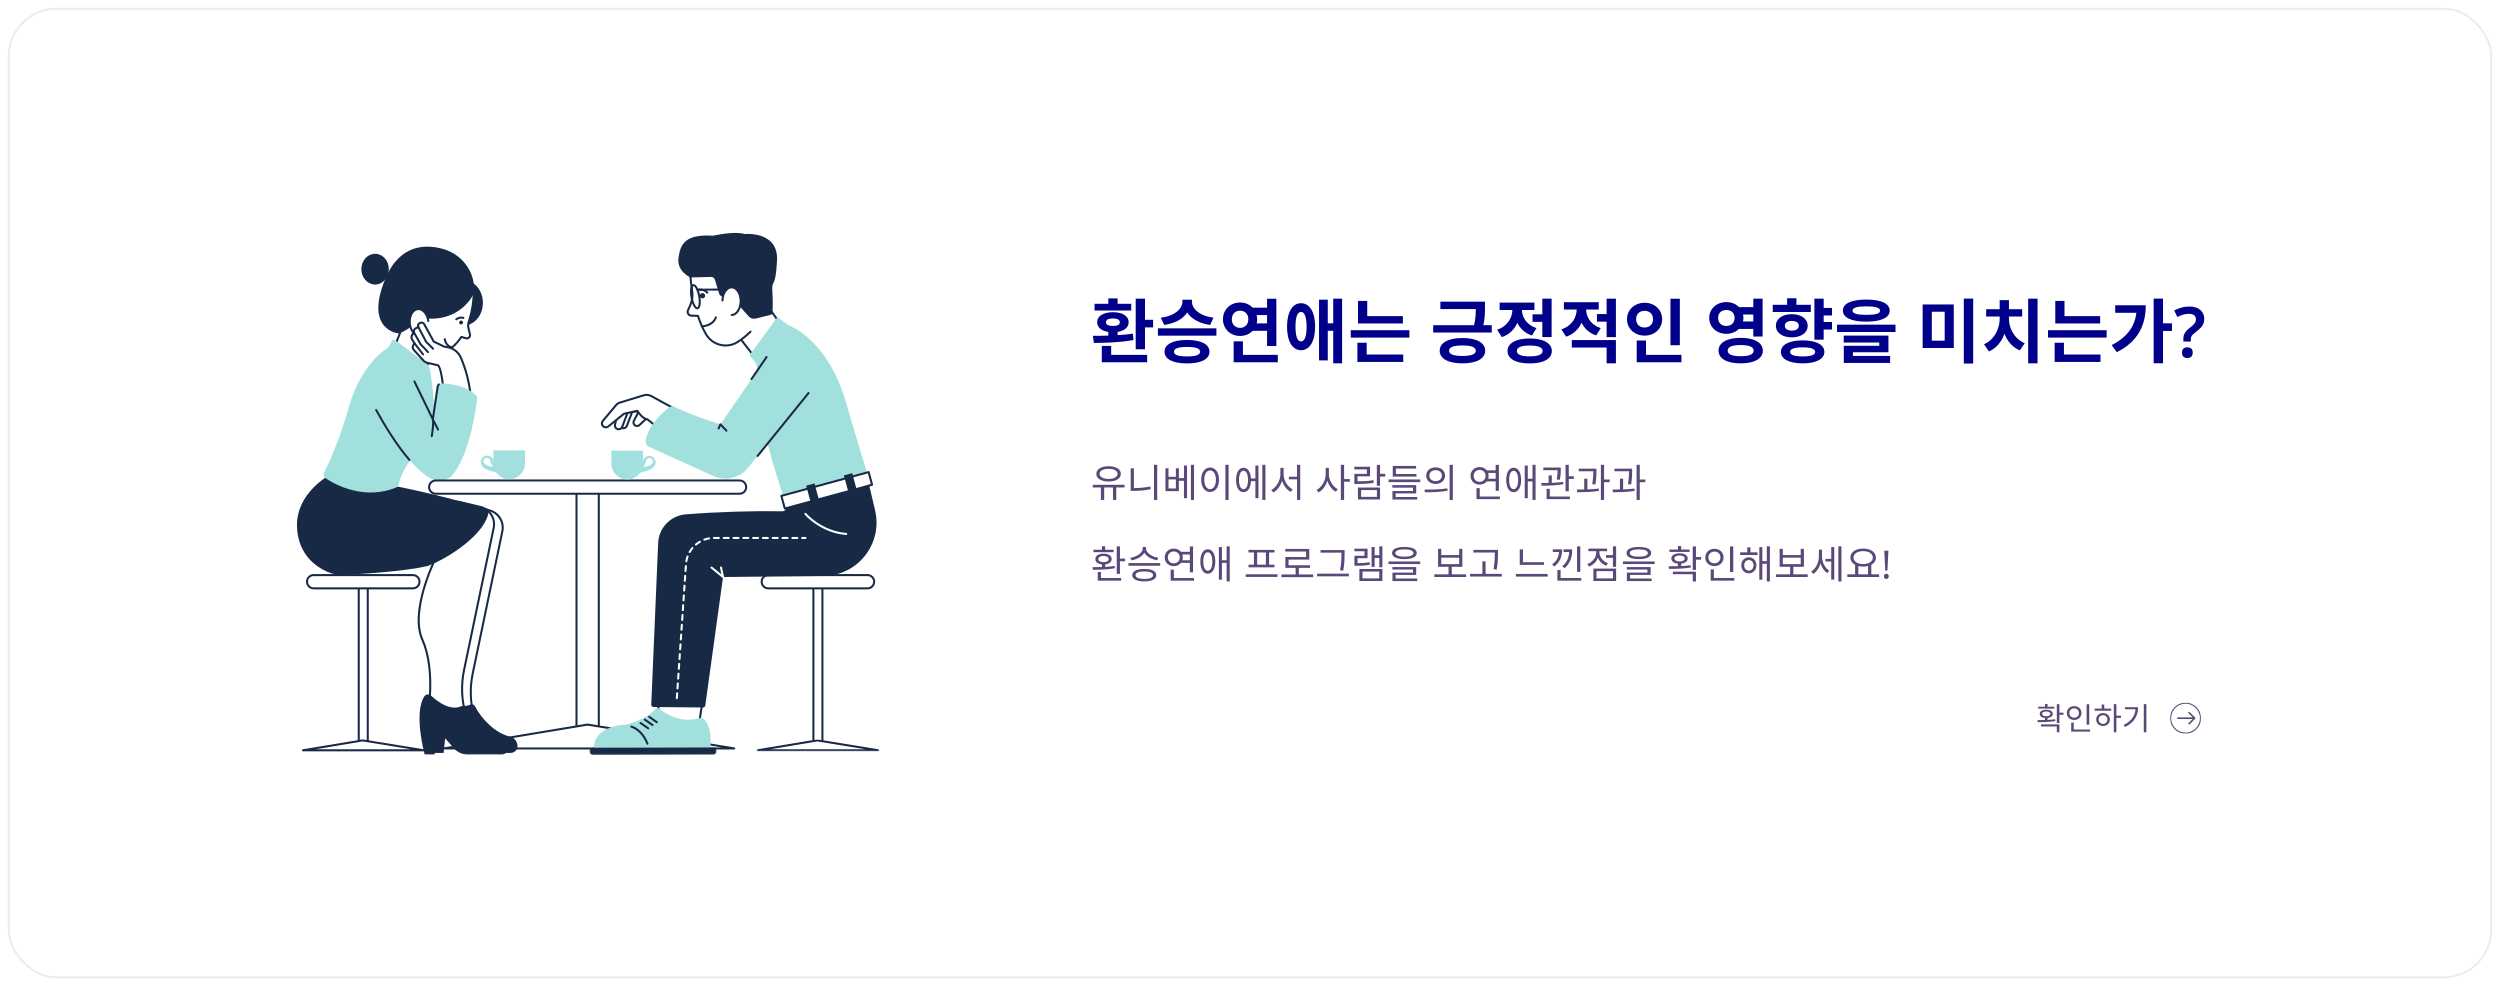 <svg width="1288" height="508" viewBox="0 0 1288 508" fill="none" xmlns="http://www.w3.org/2000/svg">
<g filter="url(#filter0_d_2612_8321)">
<rect x="4.5" y="0.5" width="1279" height="499" rx="24.5" stroke="#E8ECF2"/>
<path d="M585.112 149.868H589.9V175.932H585.112V149.868ZM588.208 160.776H594.076V164.664H588.208V160.776ZM567.652 178.812H591.016V182.628H567.652V178.812ZM567.652 174.24H572.476V179.928H567.652V174.24ZM571 165.888H575.788V170.748H571V165.888ZM563.584 172.692L563.044 169.02C568.84 169.02 576.868 168.912 583.636 167.904L583.996 171.18C577.084 172.476 569.272 172.62 563.584 172.692ZM563.908 152.532H582.808V155.988H563.908V152.532ZM573.376 156.852C578.272 156.852 581.476 158.796 581.476 162.036C581.476 165.204 578.272 167.184 573.376 167.184C568.48 167.184 565.24 165.204 565.24 162.036C565.24 158.796 568.48 156.852 573.376 156.852ZM573.376 160.056C571.108 160.056 569.776 160.704 569.776 162.036C569.776 163.296 571.108 163.944 573.376 163.944C575.608 163.944 576.94 163.296 576.94 162.036C576.94 160.704 575.608 160.056 573.376 160.056ZM571 149.724H575.788V154.008H571V149.724ZM609.193 150.408H613.297V151.416C613.297 157.356 608.365 162.216 599.797 163.404L598.033 159.66C605.521 158.76 609.193 154.908 609.193 151.416V150.408ZM609.985 150.408H614.089V151.416C614.089 154.908 617.761 158.76 625.213 159.66L623.485 163.404C614.917 162.216 609.985 157.32 609.985 151.416V150.408ZM596.557 165.168H626.689V168.948H596.557V165.168ZM611.569 171.144C618.769 171.144 623.125 173.34 623.125 177.192C623.125 181.08 618.769 183.24 611.569 183.24C604.333 183.24 599.977 181.08 599.977 177.192C599.977 173.34 604.333 171.144 611.569 171.144ZM611.569 174.744C607.105 174.744 604.837 175.536 604.837 177.192C604.837 178.884 607.105 179.64 611.569 179.64C616.033 179.64 618.301 178.884 618.301 177.192C618.301 175.536 616.033 174.744 611.569 174.744ZM644.758 154.512H654.55V158.328H644.758V154.512ZM644.758 162.612H654.55V166.428H644.758V162.612ZM652.786 149.904H657.574V174.276H652.786V149.904ZM635.578 178.812H658.33V182.628H635.578V178.812ZM635.578 171.864H640.366V180.792H635.578V171.864ZM638.89 151.848C643.822 151.848 647.674 155.448 647.674 160.488C647.674 165.456 643.822 169.092 638.89 169.092C633.922 169.092 630.07 165.456 630.07 160.488C630.07 155.448 633.922 151.848 638.89 151.848ZM638.89 156.06C636.442 156.06 634.642 157.716 634.642 160.488C634.642 163.26 636.442 164.916 638.89 164.916C641.302 164.916 643.138 163.26 643.138 160.488C643.138 157.716 641.302 156.06 638.89 156.06ZM670.28 152.208C674.708 152.208 677.552 156.78 677.552 164.304C677.552 171.864 674.708 176.436 670.28 176.436C665.888 176.436 663.08 171.864 663.08 164.304C663.08 156.78 665.888 152.208 670.28 152.208ZM670.28 156.708C668.48 156.708 667.436 159.228 667.436 164.304C667.436 169.416 668.48 171.9 670.28 171.9C672.116 171.9 673.16 169.416 673.16 164.304C673.16 159.228 672.116 156.708 670.28 156.708ZM686.876 149.868H691.448V183.204H686.876V149.868ZM682.88 162.576H688.388V166.428H682.88V162.576ZM679.568 150.372H684.068V181.692H679.568V150.372ZM699.653 158.868H722.765V162.648H699.653V158.868ZM695.909 166.104H726.113V169.92H695.909V166.104ZM699.653 151.056H704.405V160.74H699.653V151.056ZM699.329 178.668H722.945V182.484H699.329V178.668ZM699.329 172.584H704.117V179.676H699.329V172.584ZM742.086 151.416H763.218V155.232H742.086V151.416ZM738.378 163.548H768.546V167.328H738.378V163.548ZM760.338 151.416H765.054V154.08C765.054 156.996 765.054 160.344 764.01 164.736L759.294 164.268C760.338 159.984 760.338 156.924 760.338 154.08V151.416ZM753.462 170.136C760.662 170.136 765.162 172.548 765.162 176.688C765.162 180.828 760.662 183.204 753.462 183.204C746.226 183.204 741.726 180.828 741.726 176.688C741.726 172.548 746.226 170.136 753.462 170.136ZM753.462 173.988C748.962 173.988 746.55 174.816 746.55 176.688C746.55 178.524 748.962 179.388 753.462 179.388C757.962 179.388 760.338 178.524 760.338 176.688C760.338 174.816 757.962 173.988 753.462 173.988ZM789.567 157.932H795.903V161.82H789.567V157.932ZM794.607 149.868H799.395V169.668H794.607V149.868ZM788.091 170.388C795.147 170.388 799.503 172.8 799.503 176.832C799.503 180.9 795.147 183.24 788.091 183.24C781.035 183.24 776.679 180.9 776.679 176.832C776.679 172.8 781.035 170.388 788.091 170.388ZM788.091 174.024C783.771 174.024 781.467 174.924 781.467 176.832C781.467 178.704 783.771 179.604 788.091 179.604C792.447 179.604 794.751 178.704 794.751 176.832C794.751 174.924 792.447 174.024 788.091 174.024ZM779.199 153.216H783.087V155.304C783.087 161.676 780.135 167.508 773.763 169.668L771.315 165.888C776.823 164.016 779.199 159.588 779.199 155.304V153.216ZM780.207 153.216H784.059V155.304C784.059 159.228 786.327 163.296 791.583 165.06L789.243 168.84C783.051 166.788 780.207 161.244 780.207 155.304V153.216ZM772.611 151.884H790.539V155.7H772.611V151.884ZM812.316 153.18H816.204V155.304C816.204 161.568 813.252 167.364 806.844 169.452L804.432 165.672C809.94 163.872 812.316 159.48 812.316 155.304V153.18ZM813.324 153.18H817.176V155.304C817.176 159.192 819.444 163.296 824.7 165.06L822.36 168.804C816.168 166.752 813.324 161.208 813.324 155.304V153.18ZM822.756 157.824H829.092V161.712H822.756V157.824ZM805.728 151.704H823.656V155.484H805.728V151.704ZM809.796 171.216H832.512V183.204H827.724V175.032H809.796V171.216ZM827.724 149.868H832.512V169.704H827.724V149.868ZM860.625 149.904H865.449V173.844H860.625V149.904ZM843.237 178.812H866.277V182.628H843.237V178.812ZM843.237 171.432H848.025V180.36H843.237V171.432ZM847.305 151.992C852.417 151.992 856.341 155.52 856.341 160.452C856.341 165.348 852.417 168.912 847.305 168.912C842.193 168.912 838.233 165.348 838.233 160.452C838.233 155.52 842.193 151.992 847.305 151.992ZM847.305 156.132C844.821 156.132 842.913 157.716 842.913 160.452C842.913 163.152 844.821 164.736 847.305 164.736C849.753 164.736 851.661 163.152 851.661 160.452C851.661 157.716 849.753 156.132 847.305 156.132ZM894.958 154.224H904.822V158.04H894.958V154.224ZM894.958 161.604H904.822V165.456H894.958V161.604ZM889.414 151.632C894.382 151.632 898.198 155.088 898.198 159.804C898.198 164.52 894.382 167.976 889.414 167.976C884.41 167.976 880.594 164.52 880.594 159.804C880.594 155.088 884.41 151.632 889.414 151.632ZM889.414 155.7C886.966 155.7 885.166 157.176 885.166 159.804C885.166 162.396 886.966 163.944 889.414 163.944C891.862 163.944 893.662 162.396 893.662 159.804C893.662 157.176 891.862 155.7 889.414 155.7ZM903.31 149.868H908.098V169.38H903.31V149.868ZM896.794 170.064C903.814 170.064 908.206 172.512 908.206 176.652C908.206 180.792 903.814 183.204 896.794 183.204C889.774 183.204 885.382 180.792 885.382 176.652C885.382 172.512 889.774 170.064 896.794 170.064ZM896.794 173.772C892.438 173.772 890.098 174.708 890.098 176.652C890.098 178.596 892.438 179.532 896.794 179.532C901.186 179.532 903.49 178.596 903.49 176.652C903.49 174.708 901.186 173.772 896.794 173.772ZM938.083 154.656H943.843V158.544H938.083V154.656ZM938.083 161.892H943.843V165.78H938.083V161.892ZM934.771 149.868H939.559V171H934.771V149.868ZM928.723 171.36C935.599 171.36 939.919 173.556 939.919 177.3C939.919 181.008 935.599 183.204 928.723 183.204C921.847 183.204 917.527 181.008 917.527 177.3C917.527 173.556 921.847 171.36 928.723 171.36ZM928.723 174.96C924.511 174.96 922.279 175.716 922.279 177.3C922.279 178.884 924.511 179.64 928.723 179.64C932.935 179.64 935.167 178.884 935.167 177.3C935.167 175.716 932.935 174.96 928.723 174.96ZM913.315 153.036H932.935V156.744H913.315V153.036ZM923.143 157.86C927.967 157.86 931.315 160.272 931.315 163.836C931.315 167.436 927.967 169.812 923.143 169.812C918.283 169.812 914.935 167.436 914.935 163.836C914.935 160.272 918.283 157.86 923.143 157.86ZM923.143 161.352C920.983 161.352 919.543 162.216 919.543 163.836C919.543 165.456 920.983 166.32 923.143 166.32C925.267 166.32 926.743 165.456 926.743 163.836C926.743 162.216 925.267 161.352 923.143 161.352ZM920.731 149.652H925.519V155.016H920.731V149.652ZM961.516 150.336C969.112 150.336 973.576 152.352 973.576 156.024C973.576 159.696 969.112 161.712 961.516 161.712C953.884 161.712 949.456 159.696 949.456 156.024C949.456 152.352 953.884 150.336 961.516 150.336ZM961.516 153.828C956.692 153.828 954.424 154.548 954.424 156.024C954.424 157.572 956.692 158.22 961.516 158.22C966.34 158.22 968.608 157.572 968.608 156.024C968.608 154.548 966.34 153.828 961.516 153.828ZM946.432 163.26H976.564V167.04H946.432V163.26ZM949.888 168.912H972.928V177.48H954.64V180.432H949.924V174.168H968.212V172.476H949.888V168.912ZM949.924 179.388H973.792V182.988H949.924V179.388ZM990.557 152.856H1006.58V175.284H990.557V152.856ZM1001.9 156.6H995.273V171.504H1001.9V156.6ZM1011.76 149.832H1016.58V183.276H1011.76V149.832ZM1044.91 149.868H1049.74V183.204H1044.91V149.868ZM1030.23 158.508H1034.01V160.236C1034.01 167.292 1030.87 174.384 1024.72 177.048L1022.16 173.376C1027.63 170.928 1030.23 165.276 1030.23 160.236V158.508ZM1031.27 158.508H1035.01V160.236C1035.01 165.024 1037.64 170.496 1043.15 172.836L1040.59 176.508C1034.44 173.952 1031.27 167.076 1031.27 160.236V158.508ZM1023.28 155.304H1041.82V159.084H1023.28V155.304ZM1030.23 150.624H1035.01V157.248H1030.23V150.624ZM1058.88 158.868H1081.99V162.648H1058.88V158.868ZM1055.14 166.104H1085.34V169.92H1055.14V166.104ZM1058.88 151.056H1063.63V160.74H1058.88V151.056ZM1058.56 178.668H1082.17V182.484H1058.56V178.668ZM1058.56 172.584H1063.34V179.676H1058.56V172.584ZM1109.56 149.832H1114.39V183.168H1109.56V149.832ZM1113.13 162.576H1119V166.5H1113.13V162.576ZM1100.82 153.288H1105.5C1105.5 163.296 1101.68 171.864 1090.59 177.444L1087.93 173.808C1096.68 169.272 1100.82 163.152 1100.82 154.116V153.288ZM1089.76 153.288H1103.26V157.14H1089.76V153.288ZM1124.86 170.784C1124.86 169.944 1124.96 169.212 1125.15 168.588C1125.37 167.94 1125.7 167.328 1126.16 166.752C1126.64 166.176 1127.27 165.588 1128.07 164.988C1128.88 164.364 1129.52 163.824 1129.97 163.368C1130.45 162.912 1130.8 162.468 1131.02 162.036C1131.23 161.58 1131.34 161.064 1131.34 160.488C1131.34 159.576 1131.02 158.88 1130.37 158.4C1129.75 157.92 1128.85 157.68 1127.67 157.68C1126.61 157.68 1125.61 157.836 1124.65 158.148C1123.69 158.436 1122.73 158.832 1121.77 159.336L1120.15 155.952C1121.25 155.376 1122.45 154.896 1123.75 154.512C1125.04 154.128 1126.47 153.936 1128.03 153.936C1130.43 153.936 1132.29 154.524 1133.61 155.7C1134.95 156.876 1135.63 158.4 1135.63 160.272C1135.63 161.304 1135.46 162.192 1135.12 162.936C1134.81 163.656 1134.34 164.328 1133.72 164.952C1133.09 165.576 1132.33 166.236 1131.41 166.932C1130.67 167.508 1130.09 168 1129.69 168.408C1129.3 168.816 1129.04 169.224 1128.89 169.632C1128.77 170.016 1128.71 170.496 1128.71 171.072V171.972H1124.86V170.784ZM1124.18 177.696C1124.18 176.664 1124.44 175.944 1124.97 175.536C1125.52 175.128 1126.18 174.924 1126.95 174.924C1127.69 174.924 1128.33 175.128 1128.86 175.536C1129.41 175.944 1129.69 176.664 1129.69 177.696C1129.69 178.68 1129.41 179.388 1128.86 179.82C1128.33 180.252 1127.69 180.468 1126.95 180.468C1126.18 180.468 1125.52 180.252 1124.97 179.82C1124.44 179.388 1124.18 178.68 1124.18 177.696Z" fill="#00008A"/>
<path d="M567.18 246.66H568.88V253.56H567.18V246.66ZM573.4 246.66H575.1V253.56H573.4V246.66ZM562.98 245.76H579.38V247.14H562.98V245.76ZM571.14 236.2C574.92 236.2 577.46 237.72 577.46 240.14C577.46 242.54 574.92 244.08 571.14 244.08C567.38 244.08 564.82 242.54 564.82 240.14C564.82 237.72 567.38 236.2 571.14 236.2ZM571.14 237.54C568.38 237.54 566.5 238.56 566.5 240.14C566.5 241.72 568.38 242.74 571.14 242.74C573.9 242.74 575.76 241.72 575.76 240.14C575.76 238.56 573.9 237.54 571.14 237.54ZM594.538 235.48H596.198V253.56H594.538V235.48ZM582.538 237.24H584.178V248.44H582.538V237.24ZM582.538 247.46H584.018C586.758 247.46 589.618 247.26 592.678 246.62L592.878 248.04C589.738 248.68 586.878 248.9 584.018 248.9H582.538V247.46ZM600.437 237.26H602.017V241.66H605.817V237.26H607.357V249.02H600.437V237.26ZM602.017 243V247.66H605.817V243H602.017ZM613.557 235.48H615.157V253.56H613.557V235.48ZM607.077 242.34H610.557V243.72H607.077V242.34ZM609.977 235.86H611.557V252.66H609.977V235.86ZM631.315 235.46H632.975V253.58H631.315V235.46ZM623.435 236.86C626.115 236.86 628.035 239.32 628.035 243.16C628.035 247.02 626.115 249.48 623.435 249.48C620.775 249.48 618.855 247.02 618.855 243.16C618.855 239.32 620.775 236.86 623.435 236.86ZM623.435 238.36C621.675 238.36 620.435 240.24 620.435 243.16C620.435 246.1 621.675 248.02 623.435 248.02C625.215 248.02 626.435 246.1 626.435 243.16C626.435 240.24 625.215 238.36 623.435 238.36ZM643.914 242.5H647.334V243.88H643.914V242.5ZM650.354 235.48H651.954V253.56H650.354V235.48ZM646.774 235.86H648.354V252.66H646.774V235.86ZM640.654 236.98C642.994 236.98 644.514 239.4 644.514 243.28C644.514 247.16 642.994 249.58 640.654 249.58C638.314 249.58 636.814 247.16 636.814 243.28C636.814 239.4 638.314 236.98 640.654 236.98ZM640.654 238.52C639.234 238.52 638.334 240.36 638.334 243.28C638.334 246.2 639.234 248.04 640.654 248.04C642.094 248.04 642.994 246.2 642.994 243.28C642.994 240.36 642.094 238.52 640.654 238.52ZM664.012 241.6H669.052V242.96H664.012V241.6ZM659.652 237.04H661.012V240.26C661.012 244.32 658.872 248.2 656.012 249.74L654.952 248.42C657.612 247.1 659.652 243.62 659.652 240.26V237.04ZM659.972 237.04H661.312V240.26C661.312 243.56 663.352 246.84 665.972 248.08L664.992 249.42C662.072 247.94 659.972 244.22 659.972 240.26V237.04ZM668.232 235.46H669.872V253.58H668.232V235.46ZM683.006 237.04H684.366V240.28C684.366 244.28 682.206 248.18 679.346 249.7L678.326 248.38C680.946 247.06 683.006 243.58 683.006 240.28V237.04ZM683.306 237.04H684.646V240.28C684.646 243.46 686.666 246.76 689.226 248.04L688.206 249.36C685.406 247.86 683.306 244.16 683.306 240.28V237.04ZM690.806 235.48H692.486V253.56H690.806V235.48ZM692.086 242.8H695.446V244.2H692.086V242.8ZM709.344 235.5H711.004V246.26H709.344V235.5ZM710.504 240.1H713.684V241.5H710.504V240.1ZM699.604 247.16H711.004V253.32H699.604V247.16ZM709.384 248.48H701.244V251.98H709.384V248.48ZM697.764 243.96H699.184C702.464 243.96 704.804 243.88 707.624 243.38L707.764 244.74C704.904 245.22 702.524 245.34 699.184 245.34H697.764V243.96ZM697.724 236.46H705.864V241.42H699.384V244.74H697.764V240.14H704.224V237.82H697.724V236.46ZM715.383 243.02H731.723V244.38H715.383V243.02ZM717.543 240.22H729.783V241.56H717.543V240.22ZM717.543 236.06H729.583V237.42H719.183V241.3H717.543V236.06ZM717.343 245.94H729.623V250.2H719.023V252.48H717.383V248.96H727.983V247.24H717.343V245.94ZM717.383 252.04H730.163V253.36H717.383V252.04ZM739.641 236.78C742.461 236.78 744.481 238.52 744.481 241.04C744.481 243.58 742.461 245.32 739.641 245.32C736.821 245.32 734.781 243.58 734.781 241.04C734.781 238.52 736.821 236.78 739.641 236.78ZM739.641 238.22C737.761 238.22 736.401 239.36 736.401 241.04C736.401 242.72 737.761 243.88 739.641 243.88C741.501 243.88 742.861 242.72 742.861 241.04C742.861 239.36 741.501 238.22 739.641 238.22ZM746.841 235.46H748.501V253.58H746.841V235.46ZM734.101 249.62L733.861 248.24C737.161 248.24 741.721 248.22 745.661 247.6L745.801 248.82C741.741 249.6 737.321 249.62 734.101 249.62ZM765.735 238.3H771.175V239.66H765.735V238.3ZM765.735 242.64H771.175V244H765.735V242.64ZM770.575 235.5H772.235V248.86H770.575V235.5ZM760.695 251.8H772.735V253.16H760.695V251.8ZM760.695 247.48H762.355V252.4H760.695V247.48ZM762.295 236.64C764.955 236.64 766.955 238.5 766.955 241.16C766.955 243.82 764.955 245.68 762.295 245.68C759.635 245.68 757.635 243.82 757.635 241.16C757.635 238.5 759.635 236.64 762.295 236.64ZM762.295 238.1C760.535 238.1 759.235 239.38 759.235 241.16C759.235 242.96 760.535 244.24 762.295 244.24C764.055 244.24 765.375 242.96 765.375 241.16C765.375 239.38 764.055 238.1 762.295 238.1ZM779.833 236.98C782.173 236.98 783.693 239.4 783.693 243.28C783.693 247.16 782.173 249.58 779.833 249.58C777.493 249.58 775.993 247.16 775.993 243.28C775.993 239.4 777.493 236.98 779.833 236.98ZM779.833 238.52C778.413 238.52 777.513 240.36 777.513 243.28C777.513 246.2 778.413 248.04 779.833 248.04C781.253 248.04 782.153 246.2 782.153 243.28C782.153 240.36 781.253 238.52 779.833 238.52ZM789.533 235.48H791.133V253.56H789.533V235.48ZM786.673 242.64H790.133V244H786.673V242.64ZM785.533 235.86H787.113V252.66H785.533V235.86ZM795.132 236.88H803.132V238.24H795.132V236.88ZM797.852 240.92H799.492V245.44H797.852V240.92ZM802.472 236.88H804.112V237.84C804.112 239.02 804.112 240.82 803.632 243.2L802.012 243.02C802.472 240.64 802.472 239 802.472 237.84V236.88ZM806.572 235.48H808.232V249.1H806.572V235.48ZM807.472 241.36H810.812V242.74H807.472V241.36ZM796.812 251.8H808.812V253.16H796.812V251.8ZM796.812 247.84H798.452V252.22H796.812V247.84ZM794.212 246.22L794.032 244.86C797.252 244.86 801.692 244.78 805.352 244.28L805.472 245.48C801.712 246.14 797.392 246.22 794.212 246.22ZM813.37 237.46H821.55V238.8H813.37V237.46ZM816.19 242.62H817.83V248.74H816.19V242.62ZM820.87 237.46H822.49V238.42C822.49 239.9 822.49 242.26 821.97 245.62L820.33 245.46C820.87 242.2 820.87 239.88 820.87 238.42V237.46ZM824.77 235.48H826.41V253.56H824.77V235.48ZM825.97 243.04H829.31V244.44H825.97V243.04ZM812.57 249.62L812.37 248.22C815.65 248.22 820.01 248.16 823.67 247.7L823.75 248.92C820.01 249.52 815.77 249.6 812.57 249.62ZM831.769 237.46H839.949V238.8H831.769V237.46ZM834.589 242.62H836.229V248.74H834.589V242.62ZM839.269 237.46H840.889V238.42C840.889 239.9 840.889 242.26 840.369 245.62L838.729 245.46C839.269 242.2 839.269 239.88 839.269 238.42V237.46ZM843.169 235.48H844.809V253.56H843.169V235.48ZM844.369 243.04H847.709V244.44H844.369V243.04ZM830.969 249.62L830.769 248.22C834.049 248.22 838.409 248.16 842.069 247.7L842.149 248.92C838.409 249.52 834.169 249.6 830.969 249.62Z" fill="#5A4978"/>
<path d="M575.34 277.48H577V291.64H575.34V277.48ZM576.3 283.78H579.64V285.16H576.3V283.78ZM565.56 293.8H577.64V295.16H565.56V293.8ZM565.56 290.7H567.22V294.22H565.56V290.7ZM567.72 286.32H569.38V288.78H567.72V286.32ZM563.1 289.56L562.88 288.22C566.08 288.22 570.54 288.16 574.26 287.58L574.4 288.76C570.58 289.46 566.24 289.54 563.1 289.56ZM563.34 279.24H573.72V280.5H563.34V279.24ZM568.54 281.24C571.08 281.24 572.74 282.3 572.74 284.02C572.74 285.76 571.08 286.82 568.54 286.82C566 286.82 564.32 285.76 564.32 284.02C564.32 282.3 566 281.24 568.54 281.24ZM568.54 282.42C566.92 282.42 565.88 283.04 565.88 284.02C565.88 285.02 566.92 285.62 568.54 285.62C570.14 285.62 571.18 285.02 571.18 284.02C571.18 283.04 570.14 282.42 568.54 282.42ZM567.72 277.4H569.38V279.8H567.72V277.4ZM588.718 277.78H590.138V278.58C590.138 281.78 586.658 284.08 582.958 284.68L582.338 283.36C585.578 282.92 588.718 280.92 588.718 278.58V277.78ZM588.978 277.78H590.398V278.58C590.398 280.88 593.578 282.92 596.778 283.36L596.158 284.68C592.478 284.08 588.978 281.72 588.978 278.58V277.78ZM581.378 286.1H597.718V287.46H581.378V286.1ZM589.538 289.12C593.418 289.12 595.738 290.28 595.738 292.32C595.738 294.4 593.418 295.54 589.538 295.54C585.658 295.54 583.338 294.4 583.338 292.32C583.338 290.28 585.658 289.12 589.538 289.12ZM589.538 290.4C586.718 290.4 585.018 291.12 585.018 292.32C585.018 293.56 586.718 294.26 589.538 294.26C592.378 294.26 594.058 293.56 594.058 292.32C594.058 291.12 592.378 290.4 589.538 290.4ZM608.157 280.3H613.597V281.66H608.157V280.3ZM608.157 284.64H613.597V286H608.157V284.64ZM612.997 277.5H614.657V290.86H612.997V277.5ZM603.117 293.8H615.157V295.16H603.117V293.8ZM603.117 289.48H604.777V294.4H603.117V289.48ZM604.717 278.64C607.377 278.64 609.377 280.5 609.377 283.16C609.377 285.82 607.377 287.68 604.717 287.68C602.057 287.68 600.057 285.82 600.057 283.16C600.057 280.5 602.057 278.64 604.717 278.64ZM604.717 280.1C602.957 280.1 601.657 281.38 601.657 283.16C601.657 284.96 602.957 286.24 604.717 286.24C606.477 286.24 607.797 284.96 607.797 283.16C607.797 281.38 606.477 280.1 604.717 280.1ZM622.255 278.98C624.595 278.98 626.115 281.4 626.115 285.28C626.115 289.16 624.595 291.58 622.255 291.58C619.915 291.58 618.415 289.16 618.415 285.28C618.415 281.4 619.915 278.98 622.255 278.98ZM622.255 280.52C620.835 280.52 619.935 282.36 619.935 285.28C619.935 288.2 620.835 290.04 622.255 290.04C623.675 290.04 624.575 288.2 624.575 285.28C624.575 282.36 623.675 280.52 622.255 280.52ZM631.955 277.48H633.555V295.56H631.955V277.48ZM629.095 284.64H632.555V286H629.095V284.64ZM627.955 277.86H629.535V294.66H627.955V277.86ZM641.789 291.86H658.169V293.24H641.789V291.86ZM643.209 279.28H656.629V280.64H643.209V279.28ZM643.249 286.92H656.609V288.28H643.249V286.92ZM646.029 280.54H647.689V287.06H646.029V280.54ZM652.189 280.54H653.829V287.06H652.189V280.54ZM660.188 291.96H676.568V293.34H660.188V291.96ZM667.508 288.08H669.168V292.54H667.508V288.08ZM662.168 278.82H674.548V284.3H663.868V287.92H662.228V282.96H672.908V280.16H662.168V278.82ZM662.228 287.22H674.968V288.58H662.228V287.22ZM680.346 279.4H691.986V280.74H680.346V279.4ZM678.586 291.54H694.926V292.92H678.586V291.54ZM691.106 279.4H692.726V281.2C692.726 283.52 692.726 286.1 692.046 290L690.386 289.84C691.106 286.14 691.106 283.44 691.106 281.2V279.4ZM710.624 277.48H712.204V288.26H710.624V277.48ZM707.704 282.06H711.124V283.44H707.704V282.06ZM706.644 277.82H708.204V288.04H706.644V277.82ZM700.344 289.14H712.204V295.32H700.344V289.14ZM710.604 290.46H701.964V293.98H710.604V290.46ZM697.804 286.14H698.964C701.504 286.14 703.384 286.06 705.604 285.62L705.764 286.96C703.484 287.4 701.584 287.48 698.964 287.48H697.804V286.14ZM697.764 278.68H704.564V283.6H699.404V287.06H697.804V282.34H702.964V280H697.764V278.68ZM723.543 277.78C727.523 277.78 729.903 278.9 729.903 280.92C729.903 282.94 727.523 284.06 723.543 284.06C719.543 284.06 717.183 282.94 717.183 280.92C717.183 278.9 719.543 277.78 723.543 277.78ZM723.543 279.04C720.583 279.04 718.883 279.72 718.883 280.92C718.883 282.12 720.583 282.8 723.543 282.8C726.483 282.8 728.183 282.12 728.183 280.92C728.183 279.72 726.483 279.04 723.543 279.04ZM715.363 285.26H731.703V286.6H715.363V285.26ZM717.343 288.14H729.623V292.22H719.023V294.42H717.383V291.02H727.983V289.42H717.343V288.14ZM717.383 294.06H730.163V295.36H717.383V294.06ZM738.977 291.88H755.357V293.26H738.977V291.88ZM746.297 287.56H747.957V292.28H746.297V287.56ZM740.897 278.76H742.537V281.98H751.757V278.76H753.397V288H740.897V278.76ZM742.537 283.32V286.64H751.757V283.32H742.537ZM759.095 279.28H770.735V280.66H759.095V279.28ZM757.375 291.66H773.715V293.04H757.375V291.66ZM763.715 285.2H765.375V292.34H763.715V285.2ZM770.115 279.28H771.755V281.08C771.755 283.32 771.755 285.8 771.095 289.46L769.435 289.24C770.115 285.78 770.115 283.24 770.115 281.08V279.28ZM782.969 285.64H795.489V287.02H782.969V285.64ZM780.969 291.7H797.349V293.08H780.969V291.7ZM782.969 279.06H784.629V286.26H782.969V279.06ZM812.507 277.52H814.167V290.62H812.507V277.52ZM802.367 293.8H814.687V295.16H802.367V293.8ZM802.367 289.66H804.027V294.64H802.367V289.66ZM803.267 279.02H804.807C804.807 282.68 803.787 285.52 800.747 287.88L799.627 286.82C802.307 284.84 803.267 282.56 803.267 279.26V279.02ZM800.007 279.02H804.067V280.38H800.007V279.02ZM808.467 279.02H810.007C810.007 282.8 809.167 286.04 806.047 288.74L804.867 287.72C807.667 285.42 808.467 282.66 808.467 279.22V279.02ZM805.527 279.02H809.227V280.38H805.527V279.02ZM827.406 282H831.426V283.38H827.406V282ZM830.966 277.48H832.626V288.06H830.966V277.48ZM820.906 288.94H832.626V295.32H820.906V288.94ZM831.006 290.26H822.526V293.98H831.006V290.26ZM822.366 279.2H823.726V280.66C823.726 283.96 821.686 286.78 818.666 287.9L817.806 286.58C820.506 285.62 822.366 283.22 822.366 280.66V279.2ZM822.686 279.2H824.026V280.64C824.026 282.98 825.786 285.24 828.406 286.16L827.566 287.48C824.626 286.42 822.686 283.68 822.686 280.64V279.2ZM818.326 278.64H827.986V279.98H818.326V278.64ZM844.324 277.78C848.304 277.78 850.684 278.9 850.684 280.92C850.684 282.94 848.304 284.06 844.324 284.06C840.324 284.06 837.964 282.94 837.964 280.92C837.964 278.9 840.324 277.78 844.324 277.78ZM844.324 279.04C841.364 279.04 839.664 279.72 839.664 280.92C839.664 282.12 841.364 282.8 844.324 282.8C847.264 282.8 848.964 282.12 848.964 280.92C848.964 279.72 847.264 279.04 844.324 279.04ZM836.144 285.26H852.484V286.6H836.144V285.26ZM838.124 288.14H850.404V292.22H839.804V294.42H838.164V291.02H848.764V289.42H838.124V288.14ZM838.164 294.06H850.944V295.36H838.164V294.06ZM864.478 285.96H866.138V288.28H864.478V285.96ZM872.098 277.5H873.758V289.62H872.098V277.5ZM873.058 282.96H876.398V284.34H873.058V282.96ZM859.858 289.1L859.638 287.74C862.878 287.74 867.278 287.74 871.018 287.2L871.158 288.38C867.298 289.06 863.018 289.08 859.858 289.1ZM861.878 290.52H873.758V295.56H872.098V291.84H861.878V290.52ZM860.098 279.12H870.478V280.36H860.098V279.12ZM865.298 281.06C867.838 281.06 869.498 282.08 869.498 283.74C869.498 285.4 867.838 286.42 865.298 286.42C862.738 286.42 861.078 285.4 861.078 283.74C861.078 282.08 862.738 281.06 865.298 281.06ZM865.298 282.2C863.678 282.2 862.638 282.78 862.638 283.74C862.638 284.66 863.678 285.26 865.298 285.26C866.898 285.26 867.938 284.66 867.938 283.74C867.938 282.78 866.898 282.2 865.298 282.2ZM864.478 277.34H866.138V279.72H864.478V277.34ZM891.296 277.5H892.976V290.7H891.296V277.5ZM881.356 293.8H893.516V295.16H881.356V293.8ZM881.356 289.34H882.996V294.26H881.356V289.34ZM883.276 278.74C885.976 278.74 887.976 280.58 887.976 283.2C887.976 285.8 885.976 287.66 883.276 287.66C880.576 287.66 878.556 285.8 878.556 283.2C878.556 280.58 880.576 278.74 883.276 278.74ZM883.276 280.18C881.516 280.18 880.176 281.42 880.176 283.2C880.176 284.96 881.516 286.2 883.276 286.2C885.036 286.2 886.376 284.96 886.376 283.2C886.376 281.42 885.036 280.18 883.276 280.18ZM896.515 280.56H905.475V281.92H896.515V280.56ZM900.995 283.12C903.255 283.12 904.895 284.82 904.895 287.26C904.895 289.68 903.255 291.38 900.995 291.38C898.755 291.38 897.115 289.68 897.115 287.26C897.115 284.82 898.755 283.12 900.995 283.12ZM900.995 284.54C899.615 284.54 898.615 285.66 898.615 287.26C898.615 288.86 899.615 289.98 900.995 289.98C902.395 289.98 903.415 288.86 903.415 287.26C903.415 285.66 902.395 284.54 900.995 284.54ZM910.255 277.48H911.855V295.56H910.255V277.48ZM907.375 285.08H910.795V286.46H907.375V285.08ZM906.395 277.88H907.955V294.68H906.395V277.88ZM900.195 278H901.835V281.4H900.195V278ZM914.953 291.88H931.333V293.26H914.953V291.88ZM922.273 287.56H923.933V292.28H922.273V287.56ZM916.873 278.76H918.513V281.98H927.733V278.76H929.373V288H916.873V278.76ZM918.513 283.32V286.64H927.733V283.32H918.513ZM940.472 283.94H943.932V285.32H940.472V283.94ZM937.092 279.18H938.392V282.62C938.392 286.4 936.812 290.06 934.172 291.68L933.132 290.42C935.612 288.96 937.092 285.72 937.092 282.62V279.18ZM937.412 279.18H938.692V282.56C938.692 285.46 940.052 288.54 942.432 289.98L941.472 291.28C938.872 289.68 937.412 286.08 937.412 282.56V279.18ZM947.112 277.48H948.712V295.56H947.112V277.48ZM943.452 277.86H945.012V294.66H943.452V277.86ZM955.75 286.78H957.39V292.2H955.75V286.78ZM962.43 286.78H964.09V292.2H962.43V286.78ZM951.75 291.88H968.13V293.26H951.75V291.88ZM959.91 278.62C963.73 278.62 966.47 280.44 966.47 283.28C966.47 286.1 963.73 287.92 959.91 287.92C956.07 287.92 953.33 286.1 953.33 283.28C953.33 280.44 956.07 278.62 959.91 278.62ZM959.91 279.94C957.01 279.94 954.93 281.26 954.93 283.28C954.93 285.28 957.01 286.6 959.91 286.6C962.81 286.6 964.87 285.28 964.87 283.28C964.87 281.26 962.81 279.94 959.91 279.94ZM972.408 289.98H971.268L970.768 279.72H972.908L972.408 289.98ZM970.588 292.92C970.588 292.427 970.708 292.08 970.948 291.88C971.188 291.68 971.482 291.58 971.828 291.58C972.162 291.58 972.448 291.68 972.688 291.88C972.942 292.08 973.068 292.427 973.068 292.92C973.068 293.4 972.942 293.747 972.688 293.96C972.448 294.173 972.162 294.28 971.828 294.28C971.482 294.28 971.188 294.173 970.948 293.96C970.708 293.747 970.588 293.4 970.588 292.92Z" fill="#5A4978"/>
<path d="M1053.58 365.568H1054.9V367.424H1053.58V365.568ZM1059.67 358.8H1061V368.496H1059.67V358.8ZM1060.44 363.168H1063.11V364.272H1060.44V363.168ZM1049.88 368.08L1049.7 366.992C1052.3 366.992 1055.82 366.992 1058.81 366.56L1058.92 367.504C1055.83 368.048 1052.41 368.064 1049.88 368.08ZM1051.5 369.216H1061V373.248H1059.67V370.272H1051.5V369.216ZM1050.07 360.096H1058.38V361.088H1050.07V360.096ZM1054.23 361.648C1056.26 361.648 1057.59 362.464 1057.59 363.792C1057.59 365.12 1056.26 365.936 1054.23 365.936C1052.18 365.936 1050.86 365.12 1050.86 363.792C1050.86 362.464 1052.18 361.648 1054.23 361.648ZM1054.23 362.56C1052.94 362.56 1052.1 363.024 1052.1 363.792C1052.1 364.528 1052.94 365.008 1054.23 365.008C1055.51 365.008 1056.34 364.528 1056.34 363.792C1056.34 363.024 1055.51 362.56 1054.23 362.56ZM1053.58 358.672H1054.9V360.576H1053.58V358.672ZM1075.03 358.8H1076.37V369.36H1075.03V358.8ZM1067.08 371.84H1076.81V372.928H1067.08V371.84ZM1067.08 368.272H1068.39V372.208H1067.08V368.272ZM1068.61 359.792C1070.77 359.792 1072.37 361.264 1072.37 363.36C1072.37 365.44 1070.77 366.928 1068.61 366.928C1066.45 366.928 1064.84 365.44 1064.84 363.36C1064.84 361.264 1066.45 359.792 1068.61 359.792ZM1068.61 360.944C1067.21 360.944 1066.13 361.936 1066.13 363.36C1066.13 364.768 1067.21 365.76 1068.61 365.76C1070.02 365.76 1071.09 364.768 1071.09 363.36C1071.09 361.936 1070.02 360.944 1068.61 360.944ZM1089.03 358.784H1090.36V373.248H1089.03V358.784ZM1090.04 364.72H1092.73V365.84H1090.04V364.72ZM1079.16 361.088H1087.69V362.176H1079.16V361.088ZM1083.48 363.376C1085.53 363.376 1087 364.752 1087 366.704C1087 368.656 1085.53 370.032 1083.48 370.032C1081.45 370.032 1079.96 368.656 1079.96 366.704C1079.96 364.752 1081.45 363.376 1083.48 363.376ZM1083.48 364.48C1082.17 364.48 1081.22 365.392 1081.22 366.704C1081.22 368 1082.17 368.928 1083.48 368.928C1084.79 368.928 1085.73 368 1085.73 366.704C1085.73 365.392 1084.79 364.48 1083.48 364.48ZM1082.79 358.96H1084.12V361.584H1082.79V358.96ZM1104.48 358.784H1105.81V373.248H1104.48V358.784ZM1100.24 360.336H1101.56C1101.56 364.528 1099.67 368.192 1094.84 370.56L1094.13 369.488C1098.31 367.472 1100.24 364.4 1100.24 360.56V360.336ZM1094.79 360.336H1100.82V361.424H1094.79V360.336Z" fill="#5A4978"/>
<mask id="mask0_2612_8321" style="mask-type:luminance" maskUnits="userSpaceOnUse" x="1118" y="358" width="16" height="16">
<path d="M1118 358H1134V374H1118V358Z" fill="white"/>
</mask>
<g mask="url(#mask0_2612_8321)">
<path d="M1125.81 358.568C1129.9 358.462 1133.3 361.695 1133.41 365.787C1133.41 365.859 1133.41 365.932 1133.41 366.004C1133.42 370.098 1130.1 373.422 1126.01 373.428C1121.91 373.433 1118.59 370.118 1118.58 366.024C1118.58 366.017 1118.58 366.01 1118.58 366.004C1118.57 361.975 1121.78 358.673 1125.81 358.568ZM1125.77 358.004C1121.44 358.129 1118 361.675 1118 366.004C1118 370.421 1121.58 374.003 1126 374.004C1130.41 374.006 1133.99 370.426 1134 366.008C1134 366.007 1134 366.006 1134 366.004C1134 361.587 1130.42 358.004 1126 358.001C1125.92 358.001 1125.85 358.003 1125.77 358.004Z" fill="#5A4978"/>
</g>
<path d="M1127.77 362.716L1127.36 363.129C1127.31 363.175 1127.31 363.249 1127.36 363.294L1129.66 365.595H1121.77C1121.71 365.595 1121.66 365.648 1121.66 365.712V366.295C1121.66 366.361 1121.71 366.413 1121.77 366.413H1129.66L1127.36 368.715C1127.31 368.76 1127.31 368.834 1127.36 368.879L1127.77 369.292C1127.82 369.338 1127.89 369.338 1127.93 369.292H1127.94L1131.14 366.087C1131.19 366.041 1131.19 365.967 1131.14 365.922L1127.94 362.716C1127.89 362.67 1127.82 362.67 1127.77 362.716Z" fill="#5A4978"/>
<path d="M207.357 287.063L230.193 282.55C230.193 282.55 214.969 311.448 222.083 327.312C229.189 343.176 224.818 366.691 224.818 366.691L246.697 373.442L244.689 366.873L244.176 364.976C242.239 357.831 242.01 350.337 243.52 343.097L258.814 269.697C259.834 264.804 256.751 259.991 251.882 258.868L240.318 256.204L213.878 261.674L207.357 287.063Z" fill="white"/>
<path d="M225.41 366.328L245.906 372.643L244.191 367.031L243.669 365.111C241.717 357.926 241.488 350.282 243.005 342.994L258.3 269.587C259.249 265.01 256.324 260.433 251.763 259.382L240.31 256.742L214.305 262.125L208.076 286.383L230.09 282.036C230.287 281.996 230.493 282.075 230.619 282.233C230.738 282.399 230.754 282.613 230.659 282.795C230.619 282.866 226.841 290.098 223.972 299.157C221.339 307.464 218.96 319.06 222.565 327.099C226.272 335.382 226.833 345.737 226.643 352.962C226.469 359.53 225.671 364.786 225.41 366.328ZM246.697 373.963C246.641 373.963 246.594 373.963 246.539 373.94L224.659 367.197C224.406 367.118 224.248 366.865 224.296 366.597C224.343 366.367 228.564 343.057 221.6 327.525C218.597 320.83 219.055 311.171 222.968 298.825C225.252 291.616 228.113 285.553 229.236 283.277L207.459 287.577C207.286 287.616 207.104 287.553 206.977 287.427C206.851 287.292 206.803 287.103 206.851 286.929L213.364 261.54C213.419 261.35 213.569 261.2 213.767 261.16L240.207 255.691C240.278 255.675 240.357 255.675 240.436 255.691L252 258.354C254.49 258.931 256.624 260.433 258 262.583C259.375 264.733 259.849 267.302 259.328 269.8L244.033 343.208C242.555 350.329 242.776 357.815 244.681 364.834L245.195 366.739L247.202 373.284C247.258 373.473 247.202 373.679 247.068 373.813C246.965 373.916 246.831 373.963 246.697 373.963Z" fill="#182946"/>
<path d="M308.501 380.002H297.016V246.956H308.501V380.002Z" fill="white"/>
<path d="M297.538 379.481H307.972V247.478H297.538V379.481ZM308.501 380.532H297.016C296.724 380.532 296.487 380.295 296.487 380.002V246.956C296.487 246.664 296.724 246.427 297.016 246.427H308.501C308.786 246.427 309.023 246.664 309.023 246.956V380.002C309.023 380.295 308.786 380.532 308.501 380.532Z" fill="#182946"/>
<path d="M378.296 381.599H228.596L302.636 369.308L378.296 381.599Z" fill="white"/>
<path d="M234.975 381.077H371.775L302.636 369.837L234.975 381.077ZM378.296 382.128H228.596C228.319 382.128 228.09 381.915 228.066 381.646C228.042 381.37 228.232 381.125 228.509 381.077L302.549 368.786C302.604 368.778 302.667 368.778 302.723 368.786L378.375 381.077C378.644 381.125 378.842 381.37 378.818 381.638C378.794 381.915 378.565 382.128 378.296 382.128Z" fill="#182946"/>
<path d="M226.778 353.594C229.766 356.416 236.398 361.64 242.318 359.024C243.203 358.637 244.239 359 244.689 359.862C248.309 366.778 255.273 373.726 262.727 375.497C264.877 376.003 266.434 377.884 266.608 380.089C266.774 382.152 265.146 383.915 263.075 383.915H245.606C242.895 383.915 240.31 382.753 238.524 380.714L229.908 370.936L228.556 383.915H223.419C223.419 383.915 217.585 362.518 223.261 353.973C224.051 352.788 225.743 352.614 226.778 353.594Z" fill="#182946"/>
<path d="M202.891 285.332L225.727 280.818C225.727 280.818 210.503 309.717 217.609 325.581C224.723 341.445 220.344 364.96 220.344 364.96L242.223 371.711L240.223 365.142L239.702 363.237C237.765 356.099 237.544 348.606 239.054 341.366L254.341 267.966C255.36 263.073 252.285 258.259 247.416 257.137L235.844 254.473L209.404 259.935L202.891 285.332Z" fill="white"/>
<path d="M220.945 364.597L241.433 370.912L239.718 365.3L239.196 363.379C237.243 356.194 237.014 348.543 238.532 341.255L253.827 267.855C254.783 263.279 251.851 258.702 247.298 257.651L235.837 255.011L209.831 260.386L203.603 284.652L225.624 280.297C225.822 280.257 226.027 280.336 226.146 280.502C226.264 280.668 226.288 280.882 226.193 281.064C226.154 281.135 222.368 288.359 219.498 297.426C216.866 305.733 214.487 317.321 218.091 325.367C221.806 333.651 222.36 344.006 222.17 351.23C222.004 357.799 221.198 363.047 220.945 364.597ZM242.223 372.232C242.176 372.232 242.12 372.224 242.073 372.209L220.194 365.466C219.933 365.387 219.783 365.126 219.83 364.865C219.87 364.628 224.091 341.318 217.127 325.794C214.131 319.091 214.59 309.44 218.502 297.086C220.779 289.885 223.64 283.822 224.77 281.538L202.986 285.846C202.812 285.877 202.63 285.822 202.504 285.688C202.377 285.561 202.33 285.371 202.377 285.198L208.899 259.809C208.946 259.611 209.104 259.469 209.302 259.421L235.734 253.952C235.813 253.936 235.892 253.936 235.963 253.96L247.527 256.623C250.025 257.2 252.151 258.702 253.526 260.852C254.91 263.002 255.376 265.571 254.854 268.069L239.567 341.477C238.081 348.598 238.303 356.076 240.208 363.103L240.729 365.008L242.729 371.553C242.784 371.742 242.737 371.94 242.595 372.082C242.5 372.177 242.366 372.232 242.223 372.232Z" fill="#182946"/>
<mask id="mask1_2612_8321" style="mask-type:luminance" maskUnits="userSpaceOnUse" x="215" y="352" width="49" height="33">
<path d="M215.072 352.076H263.636V384.958H215.072V352.076Z" fill="white"/>
</mask>
<g mask="url(#mask1_2612_8321)">
<path d="M222.13 354.416C225.118 357.238 231.75 362.455 237.662 359.846C238.556 359.451 239.591 359.822 240.042 360.684C243.662 367.6 250.625 374.548 258.079 376.319C260.229 376.825 261.786 378.706 261.96 380.911C262.126 382.974 260.498 384.737 258.427 384.737H240.958C238.247 384.737 235.663 383.567 233.876 381.536L225.26 371.758L223.901 384.737H218.771C218.771 384.737 212.938 363.34 218.613 354.795C219.403 353.602 221.087 353.436 222.13 354.416Z" fill="#182946"/>
</g>
<path d="M171.843 239.613L203.389 246.356C219.379 249.588 235.567 253.628 251.937 258.346C251.281 271.246 229.204 284.549 220.114 287.656C207.847 290.501 185.478 291.774 177.075 292.161C174.127 292.304 171.187 291.75 168.499 290.549C162.768 287.988 154.279 282.044 153.109 269.057C151.331 249.225 171.843 239.613 171.843 239.613Z" fill="#182946"/>
<path d="M218.7 187.84L200.875 180.844L210.922 155.258L228.738 162.253L218.7 187.84Z" fill="white"/>
<path d="M201.563 180.544L218.399 187.16L228.059 162.546L211.214 155.946L201.563 180.544ZM218.7 188.369C218.637 188.369 218.573 188.353 218.51 188.33L200.686 181.334C200.559 181.287 200.449 181.184 200.393 181.058C200.338 180.931 200.338 180.781 200.385 180.655L210.432 155.068C210.535 154.8 210.843 154.665 211.112 154.768L228.936 161.763C229.205 161.866 229.339 162.174 229.228 162.443L219.19 188.029C219.142 188.164 219.04 188.267 218.913 188.322C218.842 188.353 218.771 188.369 218.7 188.369Z" fill="#182946"/>
<path d="M167.653 242.348C172.499 245.581 188.062 254.331 205.12 246.711C206.946 235.961 219.229 222.777 222.075 219.188C225.521 214.841 222.739 194.108 221.632 186.836C221.387 185.231 220.518 183.793 219.213 182.828L203.555 171.296C202.986 170.877 202.18 171.067 201.848 171.699L200.196 174.884C200.196 174.884 186.339 182.536 179.96 205.055C174.854 223.069 169.052 235.424 166.934 239.645C166.452 240.601 166.76 241.763 167.653 242.348Z" fill="#A2E0DE"/>
<path d="M248.792 152.033C248.792 158.491 244.286 163.731 238.73 163.731C233.173 163.731 228.675 158.491 228.675 152.033C228.675 145.567 233.173 140.335 238.73 140.335C244.286 140.335 248.792 145.567 248.792 152.033Z" fill="#182946"/>
<path d="M241.52 161.653C244.081 154.246 244.081 147.504 243.986 147.504L209.894 141.117L205.333 159.171C205.333 159.171 205.8 168.996 219.04 177.817C221.482 179.445 224.581 179.714 227.268 178.536C231.9 176.513 235.259 173.233 237.694 169.549L240.041 170.268C241.243 170.632 242.397 169.581 242.136 168.348C241.915 167.32 241.654 166.142 241.377 165.075C241.085 163.945 241.14 162.759 241.52 161.653Z" fill="white"/>
<path d="M243.859 148.017C243.899 148.025 243.946 148.025 243.986 148.025C243.954 148.025 243.922 148.025 243.891 148.017H243.859ZM223.798 179.793C222.027 179.793 220.273 179.279 218.747 178.259C216.779 176.947 214.977 175.54 213.388 174.062C213.174 173.865 213.167 173.533 213.364 173.319C213.562 173.106 213.894 173.09 214.107 173.288C215.656 174.726 217.411 176.102 219.332 177.382C221.632 178.916 224.517 179.168 227.062 178.054C231.149 176.268 234.579 173.311 237.259 169.264C237.386 169.067 237.623 168.98 237.852 169.051L240.199 169.762C240.579 169.881 240.982 169.786 241.282 169.517C241.575 169.249 241.701 168.853 241.622 168.458C241.353 167.217 241.101 166.126 240.863 165.209C240.547 163.976 240.603 162.696 241.022 161.486C243.187 155.202 243.496 149.424 243.488 147.946L210.282 141.733L205.863 159.218C205.871 159.313 205.895 159.495 205.934 159.747C205.974 160.04 205.784 160.309 205.491 160.348C205.207 160.396 204.938 160.198 204.891 159.913C204.82 159.463 204.812 159.202 204.812 159.194C204.804 159.147 204.812 159.091 204.828 159.044L209.38 140.99C209.452 140.722 209.712 140.556 209.989 140.603L244.088 146.982C244.215 147.014 244.341 147.085 244.42 147.195C244.752 147.67 244.262 151.891 244.262 151.938C243.978 154.309 243.361 157.945 242.017 161.826C241.67 162.838 241.622 163.921 241.883 164.941C242.128 165.873 242.381 166.98 242.65 168.245C242.808 169.003 242.563 169.77 241.994 170.292C241.417 170.821 240.634 170.995 239.891 170.774L237.915 170.165C235.156 174.22 231.647 177.2 227.481 179.018C226.296 179.54 225.047 179.793 223.798 179.793Z" fill="#182946"/>
<path d="M236.611 161.787C236.413 162.309 236.674 162.894 237.196 163.099C237.709 163.297 238.294 163.036 238.5 162.514C238.697 161.993 238.437 161.408 237.915 161.21C237.393 161.012 236.808 161.273 236.611 161.787Z" fill="#182946"/>
<path d="M235.093 161.052C234.951 161.052 234.808 160.989 234.706 160.878C234.508 160.665 234.524 160.333 234.737 160.135C234.808 160.072 236.5 158.546 238.887 159.289C239.164 159.376 239.322 159.677 239.235 159.953C239.148 160.23 238.848 160.38 238.571 160.301C236.777 159.74 235.496 160.862 235.449 160.91C235.346 161.004 235.22 161.052 235.093 161.052Z" fill="#182946"/>
<path d="M232.88 175.564C232.841 175.564 232.793 175.556 232.754 175.541C231.244 175.161 229.315 174.062 228.667 171.051C228.659 171.011 228.651 170.98 228.644 170.956C228.58 170.798 228.588 170.608 228.691 170.458C228.849 170.213 229.181 170.15 229.418 170.308C229.608 170.442 229.647 170.608 229.695 170.83C230.122 172.829 231.244 174.07 233.015 174.529C233.291 174.6 233.465 174.885 233.394 175.161C233.331 175.398 233.117 175.564 232.88 175.564Z" fill="#182946"/>
<path d="M243.986 147.504C243.986 147.504 236.753 163.312 216.336 159.613C211.23 166.316 205.333 167.77 205.333 167.77C205.333 167.77 187.343 166.221 198.646 139.331C206.227 121.301 220.012 121.909 228.288 124.273C234.224 125.964 239.259 129.996 242.025 135.513C243.646 138.746 244.721 142.801 243.986 147.504Z" fill="#182946"/>
<path d="M200.33 134.675C200.33 139.054 197.16 142.595 193.256 142.595C189.343 142.595 186.173 139.054 186.173 134.675C186.173 130.296 189.343 126.747 193.256 126.747C197.16 126.747 200.33 130.296 200.33 134.675Z" fill="#182946"/>
<path d="M220.708 161.747C221.063 165.573 219.214 168.869 216.566 169.122C213.926 169.367 211.483 166.466 211.128 162.641C210.772 158.815 212.621 155.511 215.269 155.266C217.917 155.021 220.352 157.922 220.708 161.747Z" fill="white"/>
<path d="M215.325 169.533C215.277 169.533 215.23 169.525 215.182 169.517C212.803 168.853 210.922 166.047 210.606 162.696C210.424 160.736 210.78 158.839 211.61 157.353C212.479 155.811 213.767 154.879 215.222 154.744C218.052 154.475 220.676 157.36 221.19 161.313C221.221 161.597 221.024 161.866 220.731 161.905C220.447 161.937 220.178 161.739 220.146 161.447C219.704 158.064 217.585 155.582 215.317 155.788C214.218 155.89 213.23 156.633 212.534 157.866C211.799 159.171 211.491 160.846 211.649 162.593C211.926 165.526 213.491 167.952 215.459 168.498C215.744 168.577 215.91 168.869 215.831 169.146C215.767 169.383 215.554 169.533 215.325 169.533Z" fill="#182946"/>
<path d="M218.557 163.028L223.442 171.968L228.912 174.608L230.469 174.861C233.552 175.359 236.184 177.39 237.425 180.252C239.48 184.963 242.215 193.049 242.776 203.506L228.825 202.684C228.825 202.684 228.121 186.583 225.695 184.212L220.17 182.923C219.379 182.741 218.668 182.315 218.122 181.714L213.182 176.268C212.384 175.375 212.487 174.007 213.404 173.24L213.633 173.059L212.329 170.893C211.696 169.849 212.012 168.49 213.032 167.826L213.356 167.62C212.906 166.68 213.301 165.557 214.249 165.115L215.514 164.522C215.135 163.668 215.554 162.672 216.439 162.348L216.597 162.293C217.348 162.016 218.178 162.332 218.557 163.028Z" fill="white"/>
<path d="M229.331 202.194L242.215 202.945C241.599 192.978 239.022 185.239 236.943 180.465C235.765 177.754 233.315 175.857 230.382 175.383L228.833 175.13C228.778 175.122 228.73 175.106 228.683 175.082L223.213 172.442C223.118 172.387 223.039 172.316 222.984 172.221L218.099 163.289C217.838 162.815 217.285 162.601 216.779 162.783L216.613 162.846C216.329 162.949 216.107 163.162 215.989 163.439C215.87 163.724 215.87 164.032 215.997 164.309C216.115 164.569 215.997 164.878 215.736 164.996L214.471 165.589C214.139 165.747 213.894 166.016 213.775 166.356C213.657 166.696 213.673 167.067 213.831 167.391C213.949 167.628 213.862 167.913 213.641 168.063L213.325 168.269C212.534 168.782 212.289 169.818 212.78 170.624L214.084 172.79C214.218 173.011 214.163 173.296 213.965 173.462L213.744 173.651C213.404 173.928 213.206 174.315 213.175 174.742C213.143 175.177 213.285 175.588 213.578 175.912L218.51 181.358C218.984 181.888 219.601 182.251 220.289 182.41L225.814 183.698C225.909 183.722 225.996 183.769 226.059 183.832C228.406 186.125 229.181 199.159 229.331 202.194ZM242.777 204.036C242.761 204.036 242.753 204.036 242.745 204.036L228.794 203.214C228.525 203.198 228.312 202.977 228.296 202.708C228.106 198.36 227.229 186.804 225.419 184.686L220.052 183.437C219.15 183.224 218.352 182.757 217.728 182.07L212.795 176.616C212.313 176.086 212.076 175.39 212.123 174.671C212.171 174.007 212.463 173.399 212.945 172.948L211.878 171.162C211.104 169.881 211.475 168.237 212.716 167.407C212.598 166.949 212.621 166.466 212.78 166.008C213.001 165.399 213.436 164.909 214.02 164.641L214.882 164.237C214.811 163.834 214.858 163.415 215.016 163.028C215.246 162.483 215.704 162.056 216.257 161.858L216.416 161.795C217.419 161.431 218.51 161.85 219.024 162.783L223.83 171.565L229.078 174.102L230.548 174.339C233.837 174.877 236.587 177.011 237.907 180.046C240.065 184.994 242.745 193.072 243.298 203.482C243.306 203.633 243.251 203.775 243.14 203.878C243.045 203.98 242.911 204.036 242.777 204.036Z" fill="#182946"/>
<path d="M223.11 176.165C222.976 176.165 222.842 176.118 222.739 176.015L219.198 172.521C219.158 172.482 219.127 172.442 219.103 172.395L214.969 164.546C214.835 164.285 214.929 163.969 215.19 163.834C215.451 163.692 215.767 163.795 215.902 164.048L219.996 171.833L223.482 175.264C223.687 175.469 223.687 175.801 223.482 176.015C223.379 176.118 223.245 176.165 223.11 176.165Z" fill="#182946"/>
<path d="M220.502 177.928C220.36 177.928 220.218 177.872 220.115 177.762L216.226 173.604C216.194 173.572 216.171 173.533 216.147 173.501L212.74 167.391C212.598 167.138 212.693 166.814 212.946 166.672C213.199 166.53 213.523 166.625 213.665 166.877L217.04 172.932L220.882 177.042C221.079 177.256 221.071 177.588 220.858 177.785C220.755 177.88 220.629 177.928 220.502 177.928Z" fill="#182946"/>
<path d="M217.949 179.113C217.791 179.113 217.633 179.042 217.53 178.908L212.993 173.011C212.811 172.782 212.859 172.45 213.088 172.268C213.317 172.094 213.649 172.134 213.823 172.371L218.36 178.268C218.542 178.497 218.495 178.829 218.265 179.011C218.17 179.082 218.06 179.113 217.949 179.113Z" fill="#182946"/>
<path d="M190.71 201.451C197.334 214.28 209.934 235.945 221.846 242.474C226.019 244.759 231.236 243.549 234.003 239.684C242.634 227.63 245.306 205.506 245.867 201.182C245.938 200.668 245.756 200.155 245.393 199.783C243.717 198.115 238.255 193.681 227.371 193.554C226.43 193.547 225.624 194.242 225.49 195.175L222.992 212.035L212.519 190.519C209.396 184.101 201.452 181.722 195.319 185.366C189.77 188.67 187.746 195.712 190.71 201.451Z" fill="#A2E0DE"/>
<path d="M210.93 233.472C210.788 233.472 210.638 233.408 210.535 233.29C203.713 225.401 197.414 214.896 193.327 207.482C193.193 207.229 193.28 206.905 193.54 206.771C193.793 206.628 194.11 206.723 194.252 206.976C198.307 214.351 204.567 224.777 211.333 232.602C211.523 232.816 211.499 233.155 211.278 233.345C211.175 233.424 211.056 233.472 210.93 233.472Z" fill="#182946"/>
<path d="M222.991 212.557C222.786 212.557 222.604 212.446 222.517 212.264L213.032 192.772C212.906 192.511 213.008 192.195 213.277 192.069C213.538 191.942 213.846 192.045 213.981 192.306L222.715 210.272L224.968 195.096C225.047 194.543 225.323 194.029 225.734 193.649C225.956 193.46 226.288 193.476 226.485 193.689C226.675 193.902 226.659 194.234 226.446 194.432C226.209 194.645 226.05 194.938 226.011 195.254L223.513 212.106C223.474 212.335 223.3 212.517 223.071 212.557C223.039 212.557 223.015 212.557 222.991 212.557Z" fill="#182946"/>
<path d="M222.446 221.267C222.415 221.267 222.383 221.259 222.359 221.259C222.067 221.212 221.877 220.935 221.924 220.651C222.233 218.769 222.944 213.592 222.486 212.193C222.407 211.932 222.533 211.656 222.786 211.545C223.039 211.442 223.331 211.553 223.458 211.798L226.145 217.078C226.28 217.339 226.177 217.655 225.916 217.789C225.655 217.916 225.339 217.813 225.213 217.56L223.671 214.525C223.569 217.086 223.047 220.327 222.96 220.825C222.92 221.085 222.699 221.267 222.446 221.267Z" fill="#182946"/>
<path d="M423.715 381.599H419.059V296.817H423.715V381.599Z" fill="white"/>
<path d="M419.589 381.077H423.185V297.339H419.589V381.077ZM423.715 382.129H419.059C418.775 382.129 418.538 381.891 418.538 381.599V296.817C418.538 296.524 418.775 296.287 419.059 296.287H423.715C424 296.287 424.237 296.524 424.237 296.817V381.599C424.237 381.891 424 382.129 423.715 382.129Z" fill="#182946"/>
<path d="M446.946 299.117H395.828C393.939 299.117 392.406 297.584 392.406 295.702C392.406 293.813 393.939 292.28 395.828 292.28H446.946C448.835 292.28 450.368 293.813 450.368 295.702C450.368 297.584 448.835 299.117 446.946 299.117Z" fill="white"/>
<path d="M395.828 292.809C394.231 292.809 392.935 294.106 392.935 295.702C392.935 297.291 394.231 298.595 395.828 298.595H446.945C448.542 298.595 449.838 297.291 449.838 295.702C449.838 294.106 448.542 292.809 446.945 292.809H395.828ZM446.945 299.647H395.828C393.654 299.647 391.884 297.876 391.884 295.702C391.884 293.521 393.654 291.75 395.828 291.75H446.945C449.119 291.75 450.89 293.521 450.89 295.702C450.89 297.876 449.119 299.647 446.945 299.647Z" fill="#182946"/>
<path d="M452.471 382.555H390.303L421.051 377.449L452.471 382.555Z" fill="white"/>
<mask id="mask2_2612_8321" style="mask-type:luminance" maskUnits="userSpaceOnUse" x="389" y="376" width="64" height="8">
<path d="M389.71 376.817H453V383.117H389.71V376.817Z" fill="white"/>
</mask>
<g mask="url(#mask2_2612_8321)">
<path d="M396.681 382.033H445.957L421.05 377.986L396.681 382.033ZM452.47 383.085H390.303C390.026 383.085 389.797 382.871 389.773 382.602C389.749 382.326 389.939 382.081 390.216 382.033L420.964 376.935C421.019 376.919 421.082 376.919 421.137 376.935L452.557 382.033C452.826 382.081 453.024 382.326 453 382.602C452.976 382.871 452.747 383.085 452.47 383.085Z" fill="#182946"/>
</g>
<path d="M189.477 381.599H184.822V296.817H189.477V381.599Z" fill="white"/>
<path d="M185.351 381.077H188.948V297.339H185.351V381.077ZM189.477 382.129H184.822C184.537 382.129 184.3 381.891 184.3 381.599V296.817C184.3 296.524 184.537 296.287 184.822 296.287H189.477C189.762 296.287 189.999 296.524 189.999 296.817V381.599C189.999 381.891 189.762 382.129 189.477 382.129Z" fill="#182946"/>
<path d="M212.708 299.117H161.591C159.702 299.117 158.168 297.584 158.168 295.702C158.168 293.813 159.702 292.28 161.591 292.28H212.708C214.597 292.28 216.131 293.813 216.131 295.702C216.131 297.584 214.597 299.117 212.708 299.117Z" fill="white"/>
<path d="M161.591 292.809C159.994 292.809 158.698 294.106 158.698 295.702C158.698 297.291 159.994 298.595 161.591 298.595H212.708C214.305 298.595 215.601 297.291 215.601 295.702C215.601 294.106 214.305 292.809 212.708 292.809H161.591ZM212.708 299.647H161.591C159.417 299.647 157.646 297.876 157.646 295.702C157.646 293.521 159.417 291.75 161.591 291.75H212.708C214.882 291.75 216.652 293.521 216.652 295.702C216.652 297.876 214.882 299.647 212.708 299.647Z" fill="#182946"/>
<path d="M218.233 382.555H156.066L186.814 377.449L218.233 382.555Z" fill="white"/>
<path d="M162.444 382.034H211.72L186.813 377.987L162.444 382.034ZM218.241 383.085H156.066C155.789 383.085 155.56 382.872 155.536 382.603C155.512 382.326 155.702 382.081 155.979 382.034L186.726 376.935C186.782 376.92 186.845 376.92 186.9 376.935L218.32 382.034C218.589 382.081 218.787 382.326 218.763 382.603C218.739 382.872 218.51 383.085 218.241 383.085Z" fill="#182946"/>
<path d="M381.016 250.379H224.494C222.605 250.379 221.079 248.845 221.079 246.956C221.079 245.067 222.605 243.534 224.494 243.534H381.016C382.905 243.534 384.438 245.067 384.438 246.956C384.438 248.845 382.905 250.379 381.016 250.379Z" fill="white"/>
<path d="M224.493 244.063C222.897 244.063 221.6 245.36 221.6 246.956C221.6 248.553 222.897 249.849 224.493 249.849H381.015C382.612 249.849 383.908 248.553 383.908 246.956C383.908 245.36 382.612 244.063 381.015 244.063H224.493ZM381.015 250.901H224.493C222.32 250.901 220.549 249.13 220.549 246.956C220.549 244.783 222.32 243.012 224.493 243.012H381.015C383.189 243.012 384.959 244.783 384.959 246.956C384.959 249.13 383.189 250.901 381.015 250.901Z" fill="#182946"/>
<path d="M249.582 234.847C249.274 234.523 249.092 234.088 249.092 233.598C249.092 232.61 249.875 231.812 250.847 231.812C251.329 231.812 251.764 232.009 252.088 232.333C252.396 232.642 252.586 233.076 252.602 233.551L253.858 236.546C253.858 236.546 250.57 236.017 249.582 234.847ZM254.261 233.985C254.238 233.092 253.874 232.294 253.297 231.701C252.704 231.092 251.882 230.721 250.973 230.721C249.155 230.721 247.685 232.223 247.685 234.08C247.685 234.989 248.033 235.811 248.61 236.42C250.452 238.609 256.633 239.613 256.633 239.613L254.261 233.985Z" fill="#A2E0DE"/>
<path d="M262.324 242.893C257.818 242.893 254.166 239.242 254.166 234.728V228.033H270.489V234.728C270.489 239.242 266.837 242.893 262.324 242.893Z" fill="#A2E0DE"/>
<path d="M331.582 236.673L332.847 233.677C332.862 233.195 333.052 232.768 333.36 232.46C333.677 232.128 334.119 231.93 334.601 231.93C335.574 231.93 336.356 232.736 336.356 233.724C336.356 234.207 336.166 234.649 335.866 234.973C334.878 236.135 331.582 236.673 331.582 236.673ZM328.815 239.732C328.815 239.732 334.989 238.728 336.838 236.546V236.538C337.407 235.938 337.763 235.116 337.763 234.207C337.763 232.349 336.293 230.847 334.475 230.847C333.566 230.847 332.744 231.219 332.143 231.827C331.566 232.412 331.21 233.218 331.187 234.112L328.815 239.732Z" fill="#A2E0DE"/>
<path d="M323.116 243.012C327.622 243.012 331.281 239.36 331.281 234.855V228.152H314.959V234.855C314.959 239.36 318.611 243.012 323.116 243.012Z" fill="#A2E0DE"/>
<path d="M391.331 147.78L405.55 167.85L393.322 185.824L374.905 162.087L391.331 147.78Z" fill="white"/>
<path d="M375.633 162.159L393.291 184.931L404.91 167.858L391.236 148.555L375.633 162.159ZM393.323 186.354C393.157 186.354 393.007 186.275 392.904 186.148L374.495 162.411C374.321 162.19 374.352 161.874 374.566 161.692L390.983 147.385C391.102 147.283 391.244 147.235 391.394 147.259C391.544 147.275 391.679 147.354 391.758 147.472L405.978 167.549C406.112 167.723 406.112 167.968 405.985 168.15L393.757 186.124C393.663 186.267 393.505 186.346 393.339 186.354C393.331 186.354 393.323 186.354 393.323 186.354Z" fill="#182946"/>
<path d="M340.593 347.729L338.909 363.838L348.924 370.58L359.966 370.145L362.938 350.598L340.593 347.729Z" fill="white"/>
<path d="M339.462 363.577L349.082 370.051L359.508 369.64L362.337 351.049L341.059 348.322L339.462 363.577ZM348.924 371.11C348.821 371.11 348.718 371.078 348.631 371.023L338.609 364.281C338.45 364.17 338.363 363.98 338.379 363.783L340.071 347.674C340.087 347.531 340.158 347.405 340.268 347.318C340.379 347.231 340.521 347.191 340.656 347.207L363.001 350.077C363.144 350.092 363.27 350.171 363.357 350.282C363.444 350.393 363.476 350.535 363.46 350.677L360.48 370.225C360.44 370.478 360.235 370.667 359.982 370.675L348.947 371.11C348.939 371.11 348.932 371.11 348.924 371.11Z" fill="#182946"/>
<path d="M306.058 381.868C306.058 381.868 304.185 370.28 323.282 369.173C332.206 366.549 336.134 363.079 337.668 361.269C338.174 360.668 339.075 360.581 339.676 361.087C342.521 363.466 350.402 368.873 360.369 365.956C361.207 365.711 362.116 365.933 362.725 366.565C367.341 371.347 365.981 381.18 365.981 381.18L306.058 381.868Z" fill="#A2E0DE"/>
<mask id="mask3_2612_8321" style="mask-type:luminance" maskUnits="userSpaceOnUse" x="303" y="380" width="67" height="5">
<path d="M303.545 380.927H369.301V384.958H303.545V380.927Z" fill="white"/>
</mask>
<g mask="url(#mask3_2612_8321)">
<path d="M367.333 384.792L305.56 384.958C304.509 384.958 303.655 384.105 303.647 383.053C303.647 381.994 304.501 381.14 305.552 381.133L367.317 380.967C368.376 380.967 369.23 381.82 369.238 382.872C369.238 383.931 368.384 384.784 367.333 384.792Z" fill="#182946"/>
</g>
<path d="M333.581 379.686C333.368 379.686 333.17 379.56 333.091 379.354C330.175 372.066 325.195 370.881 325.139 370.873C324.863 370.81 324.681 370.525 324.744 370.24C324.808 369.956 325.084 369.782 325.369 369.845C325.598 369.893 330.949 371.165 334.063 378.959C334.174 379.236 334.04 379.536 333.771 379.647C333.708 379.67 333.645 379.686 333.581 379.686Z" fill="#182946"/>
<path d="M333.953 371.782C333.85 371.782 333.74 371.75 333.653 371.687L329.693 368.928C329.455 368.762 329.392 368.438 329.566 368.201C329.724 367.956 330.056 367.901 330.293 368.067L334.253 370.825C334.49 370.991 334.546 371.315 334.388 371.552C334.285 371.703 334.119 371.782 333.953 371.782Z" fill="#182946"/>
<path d="M336.182 370.066C336.079 370.066 335.977 370.035 335.882 369.972L331.929 367.213C331.692 367.047 331.629 366.715 331.795 366.478C331.961 366.241 332.293 366.185 332.53 366.351L336.49 369.102C336.727 369.268 336.783 369.6 336.617 369.837C336.514 369.987 336.356 370.066 336.182 370.066Z" fill="#182946"/>
<path d="M338.419 368.604C338.316 368.604 338.214 368.581 338.119 368.509L334.159 365.759C333.922 365.593 333.866 365.269 334.032 365.024C334.198 364.786 334.522 364.731 334.767 364.897L338.72 367.648C338.965 367.814 339.02 368.146 338.854 368.383C338.751 368.533 338.585 368.604 338.419 368.604Z" fill="#182946"/>
<path d="M450.882 259.089C449.08 251.24 447.404 244.253 446.456 241.052L403.954 253.019L405.037 256.845C405.408 258.149 404.42 259.429 403.069 259.406C388.707 259.137 369.736 259.674 353.295 260.994C345.525 261.619 339.423 267.919 339.083 275.712L335.526 359.032C335.502 359.688 336.024 360.241 336.688 360.249L362.188 360.51C362.78 360.518 363.278 360.083 363.365 359.498L372.511 293.26L423.723 292.73C441.539 292.96 454.866 276.447 450.882 259.089Z" fill="#182946"/>
<path d="M403.527 162.538C403.527 162.538 425.532 167.644 436.006 203.775C446.479 239.914 447.506 241.581 447.506 241.581C447.506 241.581 405.06 256.457 404.807 255.62C404.546 254.782 395.369 227.472 393.796 216.454C392.231 205.427 389.378 180.75 389.378 180.75L403.527 162.538Z" fill="#A2E0DE"/>
<path d="M400.523 159.408L406.128 163.463L393.299 182.876C392.2 184.544 389.671 184.291 388.92 182.433L386.074 179.026L400.523 159.408Z" fill="#A2E0DE"/>
<path d="M404.333 258.007L449.293 245.739L447.515 239.218L402.555 251.485L404.333 258.007Z" fill="white"/>
<path d="M403.203 251.849L404.705 257.358L448.645 245.368L447.143 239.866L403.203 251.849ZM404.334 258.536C404.247 258.536 404.16 258.513 404.081 258.465C403.954 258.394 403.867 258.275 403.828 258.149L402.049 251.62C401.978 251.343 402.136 251.051 402.421 250.972L447.373 238.712C447.649 238.633 447.942 238.799 448.021 239.076L449.799 245.605C449.831 245.739 449.815 245.881 449.752 246C449.681 246.118 449.562 246.213 449.428 246.245L404.476 258.513C404.428 258.528 404.381 258.536 404.334 258.536Z" fill="#182946"/>
<path d="M437.413 250.679L441.705 249.509L439.041 239.755L434.749 240.925L437.413 250.679Z" fill="#182946"/>
<path d="M417.984 255.983L422.276 254.813L419.612 245.059L415.328 246.229L417.984 255.983Z" fill="#182946"/>
<path d="M435.959 271.634C435.943 271.634 435.927 271.634 435.919 271.634C422.474 270.48 414.625 261.176 414.546 261.081C414.364 260.86 414.396 260.528 414.617 260.346C414.838 260.157 415.17 260.188 415.36 260.41C415.431 260.504 423.019 269.468 436.006 270.582C436.299 270.614 436.512 270.867 436.48 271.152C436.465 271.428 436.227 271.634 435.959 271.634Z" fill="white"/>
<path d="M354.472 155.795L355.61 153.274C356.654 150.966 356.986 148.397 356.598 145.899C355.349 137.9 355.318 131.6 355.318 131.6L390.389 129.126L394.721 156.949C394.721 156.949 389.156 166.277 380.169 172.118C374.636 175.706 367.214 173.967 363.815 168.316C362.068 165.407 360.677 162.111 359.57 158.72L356.203 158.633C355.168 158.609 354.306 157.779 354.274 156.704C354.267 156.388 354.346 156.08 354.472 155.795Z" fill="white"/>
<path d="M373.877 174.521C372.96 174.521 372.028 174.418 371.103 174.205C367.838 173.446 365.096 171.454 363.364 168.585C361.776 165.945 360.377 162.807 359.191 159.234L356.195 159.163C354.859 159.123 353.792 158.056 353.753 156.72C353.737 156.341 353.824 155.961 353.99 155.582L355.128 153.061C356.132 150.847 356.456 148.397 356.077 145.978C354.836 138.034 354.796 131.671 354.796 131.608C354.788 131.331 355.002 131.102 355.278 131.079L390.35 128.604C390.627 128.581 390.864 128.778 390.903 129.047L395.243 156.87C395.29 157.155 395.093 157.424 394.8 157.471C394.516 157.511 394.247 157.313 394.207 157.029L389.939 129.687L355.855 132.098C355.887 133.726 356.085 139.212 357.12 145.812C357.531 148.436 357.175 151.092 356.085 153.487L354.954 156.009C354.852 156.246 354.796 156.475 354.804 156.689C354.828 157.463 355.444 158.088 356.219 158.103L359.586 158.19C359.808 158.198 360.005 158.341 360.076 158.554C361.254 162.19 362.669 165.383 364.266 168.039C365.846 170.663 368.36 172.489 371.34 173.177C374.304 173.857 377.339 173.327 379.885 171.675C382.05 170.268 384.208 168.521 386.295 166.498C386.501 166.292 386.84 166.3 387.038 166.506C387.244 166.711 387.236 167.051 387.03 167.249C384.896 169.328 382.683 171.114 380.454 172.561C378.462 173.849 376.193 174.521 373.877 174.521Z" fill="#182946"/>
<path d="M376.478 148.634L372.874 148.887C371.783 148.966 370.779 148.278 370.463 147.227L368.305 140.097C368.044 139.228 367.238 138.643 366.329 138.667L355.737 138.951C355.737 138.951 348.615 135.916 349.556 128.921C350.496 121.925 352.82 116.495 367.341 117.428C379.584 114.827 383.624 116.574 383.624 116.574C383.624 116.574 401.053 114.819 400.325 130.154C399.598 145.496 397.44 139.473 397.907 145.994C398.254 150.982 398.081 155.345 397.978 157.123C397.946 157.621 397.598 158.048 397.108 158.167L389.41 160.111C388.05 160.459 386.603 160.016 385.671 158.965L376.478 148.634Z" fill="#182946"/>
<path d="M360.583 148.041C360.409 148.784 360.867 149.527 361.602 149.701C362.345 149.875 363.088 149.425 363.262 148.682C363.436 147.946 362.986 147.203 362.243 147.022C361.508 146.848 360.765 147.306 360.583 148.041Z" fill="#182946"/>
<path d="M364.424 147.298C364.29 147.298 364.156 147.251 364.053 147.148C362.251 145.354 360.243 145.733 360.219 145.741C359.935 145.796 359.658 145.607 359.603 145.322C359.547 145.038 359.729 144.761 360.014 144.706C360.116 144.682 362.598 144.216 364.796 146.405C365.001 146.611 365.001 146.943 364.796 147.148C364.693 147.251 364.559 147.298 364.424 147.298Z" fill="#182946"/>
<path d="M361.658 164.688C361.389 164.688 361.16 164.482 361.136 164.214C361.112 163.921 361.326 163.668 361.61 163.645C367.357 163.115 368.29 159.408 368.297 159.376C368.361 159.092 368.645 158.918 368.93 158.981C369.214 159.052 369.388 159.329 369.325 159.613C369.278 159.795 368.195 164.095 361.705 164.688C361.689 164.688 361.674 164.688 361.658 164.688Z" fill="#182946"/>
<path d="M357.303 143.425C357.287 143.425 357.279 143.425 357.271 143.425C356.765 143.52 356.204 145.757 356.821 149.132C357.105 150.666 357.564 152.073 358.117 153.077C358.639 154.041 359.089 154.341 359.271 154.302C359.445 154.27 359.761 153.827 359.911 152.752C360.069 151.614 360.006 150.136 359.721 148.603C359.437 147.061 358.978 145.662 358.425 144.65C357.927 143.741 357.492 143.425 357.303 143.425ZM359.239 155.361C358.702 155.361 357.967 155.013 357.192 153.582C356.583 152.484 356.085 150.966 355.785 149.322C355.2 146.105 355.453 142.69 357.081 142.39C357.627 142.295 358.457 142.516 359.35 144.145C359.959 145.251 360.457 146.761 360.757 148.405C361.057 150.057 361.128 151.646 360.955 152.895C360.702 154.736 359.998 155.242 359.461 155.337C359.389 155.353 359.318 155.361 359.239 155.361Z" fill="#182946"/>
<path d="M372.194 151.148C372.186 155.092 374.273 158.293 376.866 158.301C379.458 158.309 381.569 155.124 381.585 151.179C381.593 147.243 379.506 144.042 376.913 144.026C374.321 144.018 372.21 147.211 372.194 151.148Z" fill="white"/>
<path d="M377 158.823C376.723 158.823 376.486 158.601 376.478 158.325C376.463 158.032 376.692 157.787 376.984 157.771C379.213 157.685 381.047 154.728 381.055 151.179C381.071 147.535 379.205 144.563 376.913 144.555C376.905 144.555 376.905 144.555 376.905 144.555C374.724 144.555 372.85 147.361 372.732 150.824C372.724 151.108 372.487 151.337 372.202 151.337C372.202 151.337 372.194 151.337 372.186 151.329C371.894 151.322 371.665 151.077 371.68 150.792C371.815 146.698 374.115 143.504 376.905 143.504H376.913C379.79 143.512 382.122 146.958 382.106 151.187C382.098 155.353 379.861 158.712 377.024 158.823C377.016 158.823 377.008 158.823 377 158.823Z" fill="#182946"/>
<path d="M359.302 145.789C359.018 145.789 358.78 145.559 358.78 145.267C358.773 144.982 359.01 144.737 359.302 144.737L374.392 144.611C374.684 144.611 374.913 144.84 374.921 145.133C374.921 145.425 374.692 145.662 374.399 145.662L359.31 145.789H359.302Z" fill="#182946"/>
<path d="M331.574 202.36C331.439 202.313 321.298 205.751 321.298 205.751L319.259 214.224C318.982 215.371 319.781 216.493 320.95 216.619C321.828 216.714 322.666 216.2 322.982 215.371L326.065 207.253L331.021 207.506L331.574 202.36Z" fill="white"/>
<path d="M321.741 206.162L319.773 214.343C319.678 214.746 319.757 215.165 319.994 215.497C320.231 215.837 320.595 216.05 321.006 216.098C321.646 216.161 322.263 215.789 322.484 215.181L325.567 207.063C325.654 206.85 325.867 206.723 326.088 206.731L330.547 206.952L330.965 203.079C329.274 203.625 324.903 205.087 321.741 206.162ZM321.156 217.157C321.069 217.157 320.982 217.149 320.895 217.141C320.184 217.062 319.544 216.691 319.133 216.106C318.722 215.521 318.579 214.794 318.745 214.098L320.785 205.632C320.832 205.459 320.959 205.316 321.132 205.253C331.44 201.759 331.519 201.783 331.74 201.862C331.977 201.941 332.119 202.17 332.096 202.415L331.542 207.561C331.511 207.838 331.266 208.043 330.989 208.027L326.42 207.798L323.472 215.56C323.101 216.525 322.176 217.157 321.156 217.157Z" fill="#182946"/>
<path d="M329.163 202.89C329.028 202.842 318.887 206.28 318.887 206.28L316.848 214.754C316.571 215.9 317.369 217.022 318.539 217.149C319.417 217.244 320.254 216.73 320.571 215.9L323.653 207.782L328.609 208.035L329.163 202.89Z" fill="white"/>
<path d="M319.33 206.692L317.362 214.873C317.267 215.276 317.346 215.695 317.583 216.027C317.82 216.366 318.184 216.58 318.595 216.627C319.235 216.691 319.844 216.319 320.073 215.718L323.156 207.593C323.243 207.379 323.456 207.253 323.677 207.261L328.135 207.482L328.554 203.609C326.863 204.146 322.5 205.617 319.33 206.692ZM318.745 217.686C318.658 217.686 318.571 217.679 318.484 217.671C317.773 217.592 317.133 217.22 316.721 216.635C316.31 216.05 316.176 215.323 316.334 214.627L318.374 206.162C318.421 205.988 318.547 205.846 318.721 205.783C329.029 202.289 329.1 202.313 329.329 202.392C329.566 202.471 329.708 202.7 329.685 202.945L329.131 208.091C329.1 208.367 328.855 208.573 328.578 208.557L324.009 208.328L321.061 216.09C320.689 217.054 319.765 217.686 318.745 217.686Z" fill="#182946"/>
<path d="M335.732 209.158C335.368 209.513 331.408 213.181 329.448 214.983C328.815 215.568 327.867 215.639 327.155 215.149C326.389 214.62 326.136 213.6 326.578 212.778L331.321 203.791L335.732 209.158Z" fill="white"/>
<path d="M331.416 204.731L327.037 213.023C326.728 213.608 326.91 214.335 327.456 214.714C327.961 215.07 328.641 215.023 329.092 214.596C332.127 211.798 334.206 209.869 335.012 209.11L331.416 204.731ZM328.206 216.003C327.74 216.003 327.266 215.869 326.855 215.584C325.875 214.904 325.551 213.592 326.112 212.533L330.854 203.546C330.941 203.388 331.092 203.285 331.273 203.261C331.447 203.245 331.621 203.316 331.732 203.451L336.142 208.826C336.316 209.039 336.293 209.347 336.103 209.537C335.739 209.885 332.001 213.347 329.811 215.371C329.353 215.789 328.783 216.003 328.206 216.003Z" fill="#182946"/>
<path d="M349.801 207.869L335.518 200.044C334.332 199.396 332.933 199.254 331.637 199.649L319.14 203.49C318.516 203.688 317.963 204.052 317.536 204.55L310.564 212.857C309.789 213.782 309.995 215.173 310.999 215.837C311.734 216.319 312.69 216.272 313.378 215.718L321.488 209.158L328.365 207.648C328.365 207.648 330.617 211.577 333.613 212.106L348.963 224.271L349.801 207.869Z" fill="white"/>
<path d="M328.365 207.126C328.554 207.126 328.728 207.221 328.823 207.387C328.847 207.427 330.989 211.11 333.708 211.584C333.795 211.6 333.874 211.64 333.945 211.695L348.489 223.227L349.256 208.177L335.265 200.51C334.206 199.933 332.941 199.799 331.795 200.155L319.29 203.996C318.761 204.162 318.295 204.47 317.947 204.889L310.967 213.197C310.698 213.521 310.572 213.948 310.635 214.367C310.698 214.786 310.936 215.165 311.291 215.394C311.829 215.758 312.54 215.718 313.046 215.307L321.156 208.754C321.219 208.699 321.298 208.66 321.377 208.644L328.254 207.134C328.294 207.126 328.333 207.126 328.365 207.126ZM348.963 224.8C348.845 224.8 348.726 224.761 348.631 224.69L333.392 212.596C330.752 212.051 328.744 209.229 328.112 208.241L321.725 209.648L313.71 216.129C312.841 216.825 311.639 216.888 310.706 216.272C310.106 215.876 309.695 215.236 309.592 214.517C309.489 213.797 309.695 213.07 310.161 212.517L317.14 204.217C317.623 203.632 318.263 203.214 318.982 202.992L331.487 199.151C332.902 198.708 334.467 198.874 335.771 199.585L350.054 207.411C350.228 207.506 350.331 207.695 350.323 207.901L349.485 224.302C349.477 224.5 349.359 224.674 349.177 224.753C349.106 224.784 349.035 224.8 348.963 224.8Z" fill="#182946"/>
<path d="M417.628 197.167L385.339 237.052C381.071 242.324 373.775 244.056 367.586 241.257L334.309 226.2C333.139 225.67 332.459 224.437 332.625 223.156C333.044 219.955 335.178 213.64 344.466 206.012C345.343 205.285 346.576 205.15 347.596 205.656C357.397 210.502 371.183 214.62 371.183 214.62L394.793 180.141C399.599 173.122 409.447 171.849 415.882 177.43C421.691 182.457 422.466 191.191 417.628 197.167Z" fill="#A2E0DE"/>
<path d="M390.311 231.44C390.192 231.44 390.074 231.401 389.979 231.322C389.749 231.14 389.718 230.808 389.9 230.579L416.142 198.163C416.324 197.941 416.656 197.902 416.885 198.084C417.106 198.266 417.146 198.598 416.964 198.827L390.722 231.243C390.619 231.369 390.461 231.44 390.311 231.44Z" fill="#182946"/>
<path d="M387.149 191.824C387.054 191.824 386.944 191.792 386.857 191.729C386.62 191.563 386.556 191.239 386.722 190.994L394.358 179.849C394.405 179.769 394.461 179.698 394.508 179.627C394.682 179.39 395.006 179.335 395.243 179.501C395.48 179.667 395.536 179.999 395.37 180.236C395.322 180.307 395.275 180.37 395.227 180.441L387.592 191.594C387.489 191.745 387.323 191.824 387.149 191.824Z" fill="#182946"/>
<path d="M374.257 218.414C374.123 218.414 373.981 218.358 373.878 218.248L371.333 215.552L370.684 216.967C370.566 217.228 370.25 217.347 369.989 217.228C369.72 217.102 369.609 216.793 369.728 216.525L370.7 214.398C370.771 214.24 370.922 214.13 371.095 214.098C371.261 214.074 371.443 214.13 371.562 214.264L374.644 217.528C374.842 217.742 374.834 218.074 374.621 218.271C374.518 218.366 374.392 218.414 374.257 218.414Z" fill="#182946"/>
<path d="M370.344 273.681H367.815C367.523 273.681 367.285 273.444 367.285 273.159C367.285 272.867 367.523 272.63 367.815 272.63H370.344C370.629 272.63 370.866 272.867 370.866 273.159C370.866 273.444 370.629 273.681 370.344 273.681ZM375.395 273.681H372.866C372.581 273.681 372.344 273.444 372.344 273.159C372.344 272.867 372.581 272.63 372.866 272.63H375.395C375.688 272.63 375.917 272.867 375.917 273.159C375.917 273.444 375.688 273.681 375.395 273.681ZM380.446 273.681H377.917C377.632 273.681 377.395 273.444 377.395 273.159C377.395 272.867 377.632 272.63 377.917 272.63H380.446C380.739 272.63 380.968 272.867 380.968 273.159C380.968 273.444 380.739 273.681 380.446 273.681ZM385.497 273.681H382.976C382.683 273.681 382.446 273.444 382.446 273.159C382.446 272.867 382.683 272.63 382.976 272.63H385.497C385.789 272.63 386.027 272.867 386.027 273.159C386.027 273.444 385.789 273.681 385.497 273.681ZM390.548 273.681H388.026C387.734 273.681 387.497 273.444 387.497 273.159C387.497 272.867 387.734 272.63 388.026 272.63H390.548C390.84 272.63 391.077 272.867 391.077 273.159C391.077 273.444 390.84 273.681 390.548 273.681ZM395.599 273.681H393.077C392.785 273.681 392.548 273.444 392.548 273.159C392.548 272.867 392.785 272.63 393.077 272.63H395.599C395.891 272.63 396.128 272.867 396.128 273.159C396.128 273.444 395.891 273.681 395.599 273.681ZM400.658 273.681H398.128C397.836 273.681 397.599 273.444 397.599 273.159C397.599 272.867 397.836 272.63 398.128 272.63H400.658C400.942 272.63 401.179 272.867 401.179 273.159C401.179 273.444 400.942 273.681 400.658 273.681ZM405.708 273.681H403.179C402.887 273.681 402.649 273.444 402.649 273.159C402.649 272.867 402.887 272.63 403.179 272.63H405.708C406.001 272.63 406.23 272.867 406.23 273.159C406.23 273.444 406.001 273.681 405.708 273.681ZM410.759 273.681H408.23C407.945 273.681 407.708 273.444 407.708 273.159C407.708 272.867 407.945 272.63 408.23 272.63H410.759C411.052 272.63 411.281 272.867 411.281 273.159C411.281 273.444 411.052 273.681 410.759 273.681ZM414.949 273.681H413.281C412.996 273.681 412.759 273.444 412.759 273.159C412.759 272.867 412.996 272.63 413.281 272.63H414.949C415.241 272.63 415.478 272.867 415.478 273.159C415.478 273.444 415.241 273.681 414.949 273.681ZM362.867 274.558C362.653 274.558 362.448 274.432 362.377 274.218C362.274 273.942 362.416 273.641 362.685 273.539C363.507 273.238 364.353 273.017 365.214 272.859C365.499 272.811 365.768 273.001 365.823 273.286C365.871 273.57 365.681 273.847 365.396 273.894C364.598 274.037 363.807 274.25 363.049 274.527C362.993 274.55 362.93 274.558 362.867 274.558ZM358.527 277.088C358.377 277.088 358.227 277.024 358.124 276.898C357.935 276.677 357.966 276.345 358.188 276.155C358.851 275.594 359.571 275.088 360.322 274.653C360.575 274.503 360.891 274.59 361.041 274.843C361.183 275.096 361.104 275.42 360.851 275.562C360.148 275.965 359.484 276.44 358.859 276.961C358.765 277.048 358.646 277.088 358.527 277.088ZM355.302 280.945C355.215 280.945 355.121 280.921 355.042 280.874C354.789 280.732 354.702 280.408 354.844 280.155C355.279 279.404 355.785 278.676 356.338 278.012C356.528 277.783 356.86 277.76 357.081 277.941C357.302 278.131 357.334 278.463 357.144 278.684C356.63 279.309 356.164 279.981 355.761 280.676C355.658 280.85 355.484 280.945 355.302 280.945ZM353.595 285.672C353.571 285.672 353.54 285.672 353.508 285.664C353.224 285.616 353.026 285.34 353.081 285.055C353.224 284.194 353.453 283.348 353.745 282.526C353.848 282.257 354.148 282.115 354.417 282.21C354.694 282.312 354.836 282.613 354.733 282.882C354.465 283.648 354.251 284.439 354.117 285.237C354.077 285.49 353.848 285.672 353.595 285.672ZM353.176 290.707C353.168 290.707 353.152 290.707 353.145 290.707C352.852 290.683 352.631 290.43 352.654 290.138L352.828 287.624C352.844 287.332 353.097 287.11 353.39 287.134C353.674 287.15 353.895 287.403 353.872 287.695L353.706 290.217C353.682 290.493 353.453 290.707 353.176 290.707ZM352.836 295.742C352.82 295.742 352.813 295.742 352.797 295.742C352.504 295.726 352.291 295.473 352.307 295.181L352.481 292.659C352.504 292.375 352.749 292.153 353.042 292.169C353.334 292.193 353.556 292.446 353.532 292.73L353.358 295.252C353.342 295.529 353.105 295.742 352.836 295.742ZM352.488 300.785C352.481 300.785 352.465 300.785 352.457 300.785C352.164 300.761 351.943 300.516 351.967 300.224L352.133 297.702C352.156 297.41 352.409 297.196 352.694 297.212C352.986 297.236 353.208 297.481 353.184 297.773L353.018 300.295C352.994 300.572 352.765 300.785 352.488 300.785ZM352.149 305.828C352.133 305.828 352.117 305.828 352.109 305.82C351.817 305.804 351.603 305.551 351.619 305.267L351.793 302.745C351.809 302.453 352.062 302.231 352.354 302.255C352.639 302.271 352.86 302.524 352.844 302.816L352.67 305.338C352.647 305.614 352.417 305.828 352.149 305.828ZM351.801 310.863C351.785 310.863 351.777 310.863 351.761 310.863C351.477 310.847 351.255 310.594 351.279 310.302L351.445 307.78C351.469 307.496 351.714 307.274 352.006 307.29C352.299 307.314 352.52 307.567 352.496 307.851L352.322 310.373C352.307 310.65 352.077 310.863 351.801 310.863ZM351.453 315.906C351.445 315.906 351.429 315.906 351.421 315.906C351.129 315.882 350.908 315.637 350.931 315.345L351.105 312.823C351.121 312.531 351.374 312.309 351.666 312.333C351.951 312.357 352.172 312.602 352.156 312.894L351.983 315.416C351.959 315.693 351.73 315.906 351.453 315.906ZM351.113 320.949C351.097 320.949 351.089 320.949 351.074 320.941C350.781 320.925 350.568 320.672 350.584 320.38L350.757 317.866C350.781 317.574 351.026 317.36 351.319 317.376C351.611 317.392 351.825 317.645 351.809 317.937L351.635 320.459C351.619 320.735 351.39 320.949 351.113 320.949ZM350.765 325.984C350.757 325.984 350.742 325.984 350.734 325.984C350.441 325.968 350.22 325.715 350.244 325.423L350.418 322.901C350.433 322.617 350.686 322.395 350.971 322.411C351.263 322.435 351.485 322.688 351.461 322.972L351.295 325.494C351.271 325.771 351.042 325.984 350.765 325.984ZM350.425 331.027C350.41 331.027 350.394 331.027 350.386 331.027C350.093 331.003 349.88 330.75 349.896 330.466L350.07 327.944C350.086 327.652 350.338 327.438 350.631 327.454C350.916 327.478 351.137 327.723 351.121 328.015L350.947 330.537C350.923 330.814 350.694 331.027 350.425 331.027ZM350.078 336.07C350.07 336.07 350.054 336.07 350.038 336.07C349.754 336.046 349.532 335.793 349.556 335.501L349.722 332.987C349.746 332.695 349.991 332.473 350.283 332.497C350.576 332.513 350.797 332.766 350.773 333.058L350.599 335.58C350.584 335.857 350.354 336.07 350.078 336.07ZM349.73 341.105C349.722 341.105 349.706 341.105 349.698 341.105C349.406 341.089 349.184 340.836 349.208 340.544L349.382 338.022C349.398 337.738 349.651 337.516 349.943 337.532C350.228 337.556 350.449 337.809 350.433 338.101L350.259 340.615C350.236 340.892 350.007 341.105 349.73 341.105ZM349.39 346.148C349.374 346.148 349.366 346.148 349.35 346.148C349.058 346.124 348.845 345.879 348.86 345.587L349.034 343.065C349.058 342.773 349.303 342.559 349.595 342.575C349.888 342.599 350.101 342.844 350.086 343.136L349.912 345.658C349.896 345.935 349.667 346.148 349.39 346.148ZM349.042 351.191C349.034 351.191 349.018 351.191 349.011 351.183C348.718 351.167 348.497 350.914 348.52 350.63L348.686 348.108C348.71 347.816 348.963 347.602 349.256 347.618C349.54 347.634 349.761 347.887 349.738 348.179L349.564 350.701C349.548 350.978 349.319 351.191 349.042 351.191ZM348.702 356.226C348.686 356.226 348.679 356.226 348.663 356.226C348.37 356.21 348.157 355.957 348.173 355.665L348.347 353.143C348.362 352.859 348.615 352.637 348.908 352.661C349.192 352.677 349.414 352.93 349.398 353.214L349.224 355.736C349.2 356.013 348.971 356.226 348.702 356.226Z" fill="white"/>
<path d="M372.511 293.79C372.392 293.79 372.274 293.75 372.179 293.671L366.227 288.818C365.997 288.636 365.966 288.304 366.148 288.083C366.329 287.853 366.661 287.822 366.891 288.004L371.673 291.9L370.938 288.525C370.874 288.241 371.056 287.964 371.341 287.901C371.625 287.838 371.902 288.019 371.965 288.296L373.024 293.149C373.072 293.371 372.977 293.592 372.787 293.711C372.7 293.766 372.606 293.79 372.511 293.79Z" fill="white"/>
</g>
<defs>
<filter id="filter0_d_2612_8321" x="0" y="0" width="1288" height="508" filterUnits="userSpaceOnUse" color-interpolation-filters="sRGB">
<feFlood flood-opacity="0" result="BackgroundImageFix"/>
<feColorMatrix in="SourceAlpha" type="matrix" values="0 0 0 0 0 0 0 0 0 0 0 0 0 0 0 0 0 0 127 0" result="hardAlpha"/>
<feOffset dy="4"/>
<feGaussianBlur stdDeviation="2"/>
<feComposite in2="hardAlpha" operator="out"/>
<feColorMatrix type="matrix" values="0 0 0 0 0 0 0 0 0 0 0 0 0 0 0 0 0 0 0.25 0"/>
<feBlend mode="normal" in2="BackgroundImageFix" result="effect1_dropShadow_2612_8321"/>
<feBlend mode="normal" in="SourceGraphic" in2="effect1_dropShadow_2612_8321" result="shape"/>
</filter>
</defs>
</svg>

